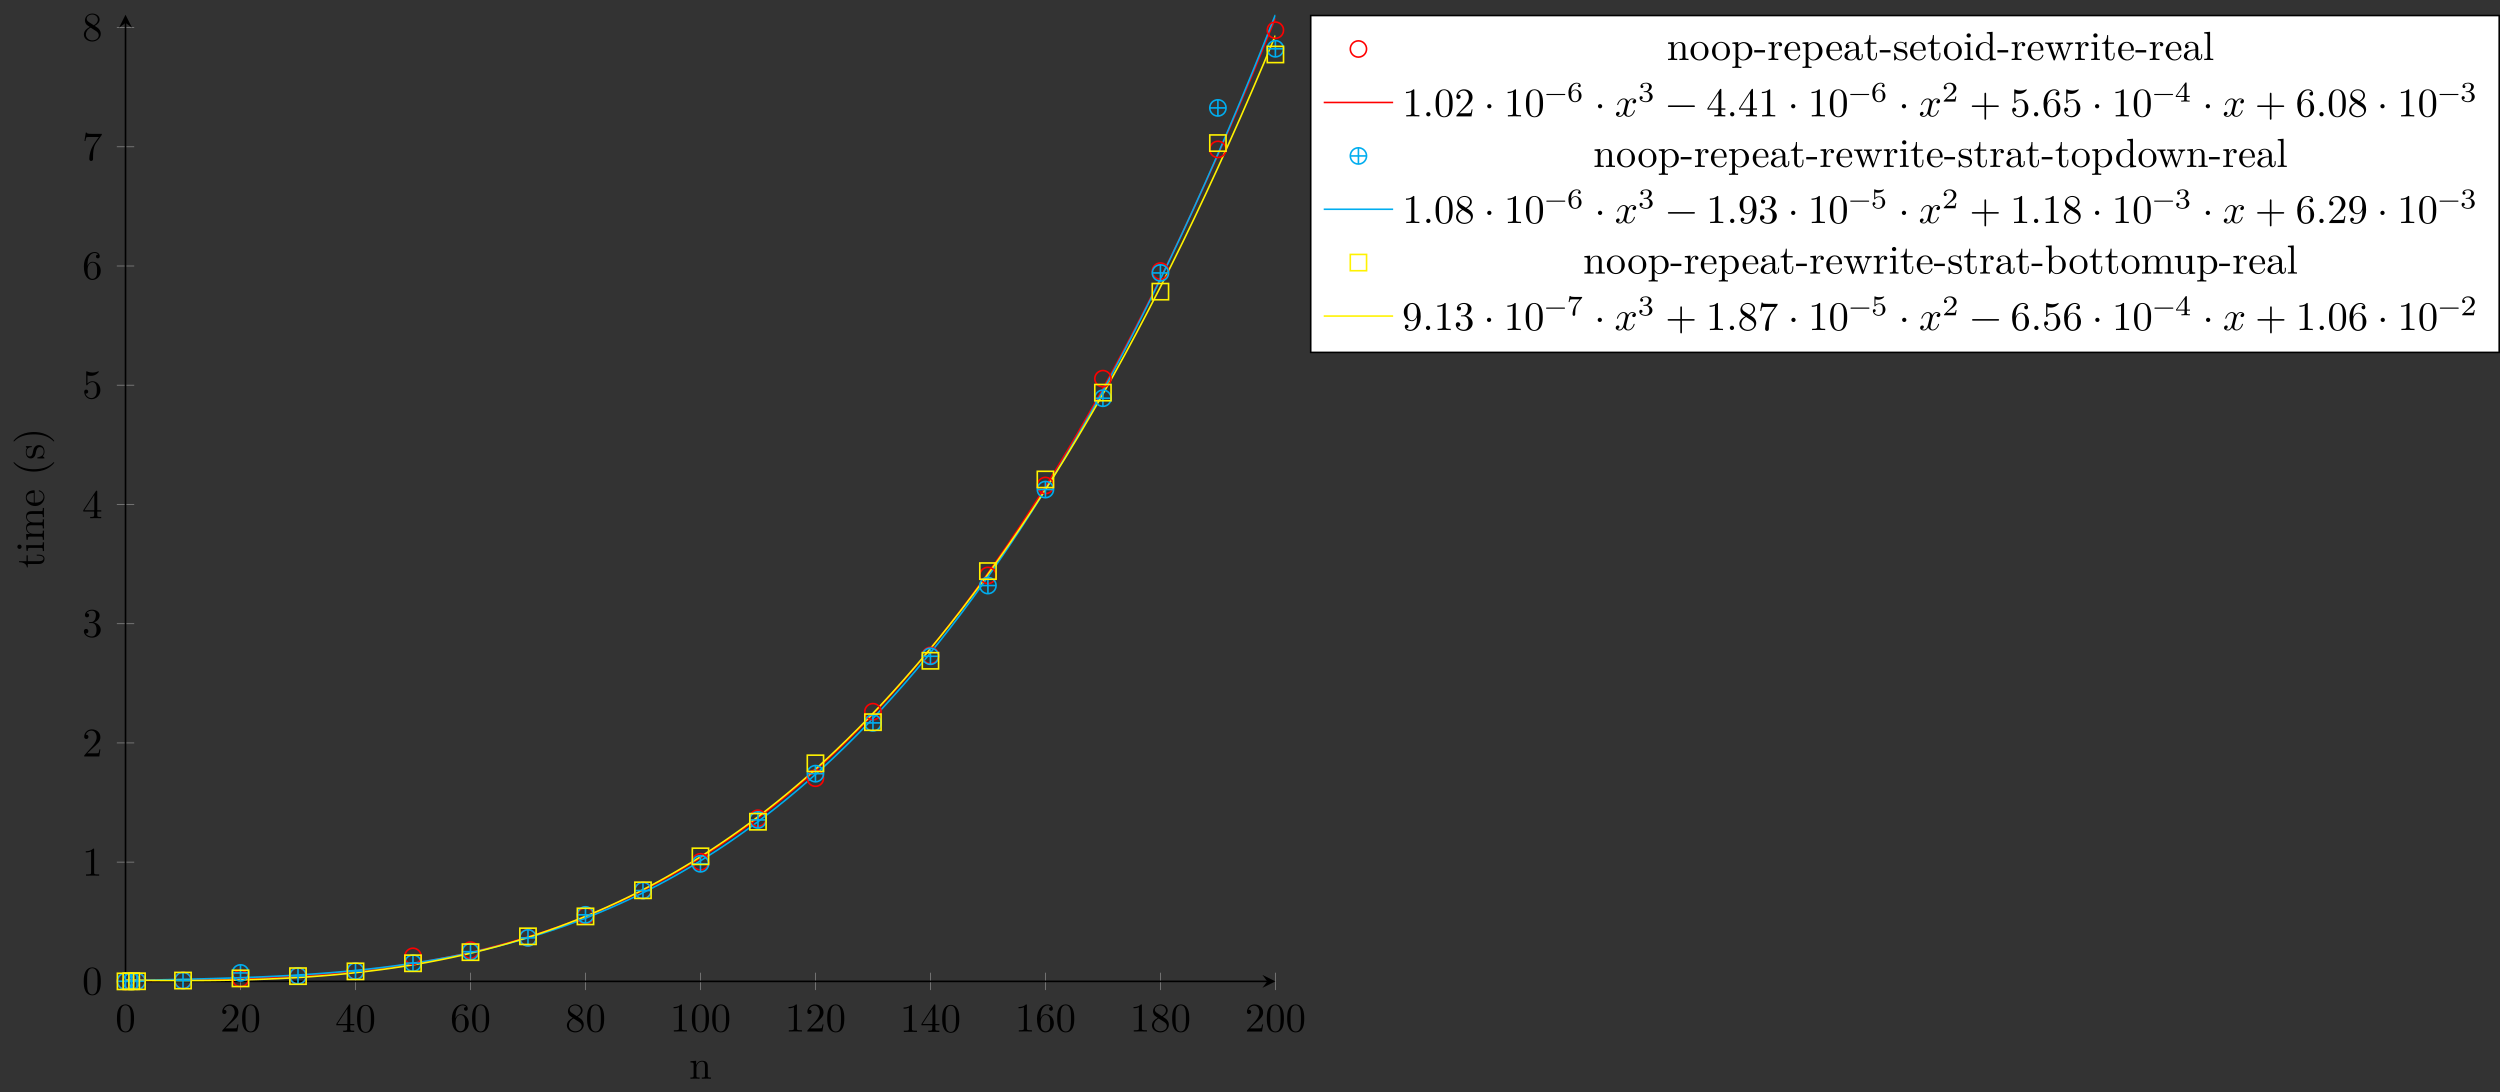 <?xml version="1.0" encoding="UTF-8"?>
<svg xmlns="http://www.w3.org/2000/svg" xmlns:xlink="http://www.w3.org/1999/xlink" width="612.447pt" height="267.591pt" viewBox="0 0 612.447 267.591" version="1.1">
<rect x="0" y="0" width="612.447" height="267.591" fill="#333333" stroke="none"/>
<defs>
<g>
<symbol overflow="visible" id="glyph0-0">
<path style="stroke:none;" d=""/>
</symbol>
<symbol overflow="visible" id="glyph0-1">
<path style="stroke:none;" d="M 4.578 -3.188 C 4.578 -3.984 4.531 -4.781 4.188 -5.516 C 3.734 -6.484 2.906 -6.641 2.5 -6.641 C 1.891 -6.641 1.172 -6.375 0.75 -5.453 C 0.438 -4.766 0.391 -3.984 0.391 -3.188 C 0.391 -2.438 0.422 -1.547 0.844 -0.781 C 1.266 0.016 2 0.219 2.484 0.219 C 3.016 0.219 3.781 0.016 4.219 -0.938 C 4.531 -1.625 4.578 -2.406 4.578 -3.188 Z M 3.766 -3.312 C 3.766 -2.562 3.766 -1.891 3.656 -1.25 C 3.5 -0.297 2.938 0 2.484 0 C 2.094 0 1.5 -0.25 1.328 -1.203 C 1.219 -1.797 1.219 -2.719 1.219 -3.312 C 1.219 -3.953 1.219 -4.609 1.297 -5.141 C 1.484 -6.328 2.234 -6.422 2.484 -6.422 C 2.812 -6.422 3.469 -6.234 3.656 -5.25 C 3.766 -4.688 3.766 -3.938 3.766 -3.312 Z M 3.766 -3.312 "/>
</symbol>
<symbol overflow="visible" id="glyph0-2">
<path style="stroke:none;" d="M 4.469 -1.734 L 4.234 -1.734 C 4.172 -1.438 4.109 -1 4 -0.844 C 3.938 -0.766 3.281 -0.766 3.062 -0.766 L 1.266 -0.766 L 2.328 -1.797 C 3.875 -3.172 4.469 -3.703 4.469 -4.703 C 4.469 -5.844 3.578 -6.641 2.359 -6.641 C 1.234 -6.641 0.5 -5.719 0.5 -4.828 C 0.5 -4.281 1 -4.281 1.031 -4.281 C 1.203 -4.281 1.547 -4.391 1.547 -4.812 C 1.547 -5.062 1.359 -5.328 1.016 -5.328 C 0.938 -5.328 0.922 -5.328 0.891 -5.312 C 1.109 -5.969 1.656 -6.328 2.234 -6.328 C 3.141 -6.328 3.562 -5.516 3.562 -4.703 C 3.562 -3.906 3.078 -3.125 2.516 -2.5 L 0.609 -0.375 C 0.5 -0.266 0.5 -0.234 0.5 0 L 4.203 0 Z M 4.469 -1.734 "/>
</symbol>
<symbol overflow="visible" id="glyph0-3">
<path style="stroke:none;" d="M 4.688 -1.641 L 4.688 -1.953 L 3.703 -1.953 L 3.703 -6.484 C 3.703 -6.688 3.703 -6.75 3.531 -6.75 C 3.453 -6.75 3.422 -6.75 3.344 -6.625 L 0.281 -1.953 L 0.281 -1.641 L 2.938 -1.641 L 2.938 -0.781 C 2.938 -0.422 2.906 -0.312 2.172 -0.312 L 1.969 -0.312 L 1.969 0 C 2.375 -0.031 2.891 -0.031 3.312 -0.031 C 3.734 -0.031 4.25 -0.031 4.672 0 L 4.672 -0.312 L 4.453 -0.312 C 3.719 -0.312 3.703 -0.422 3.703 -0.781 L 3.703 -1.641 Z M 2.984 -1.953 L 0.562 -1.953 L 2.984 -5.672 Z M 2.984 -1.953 "/>
</symbol>
<symbol overflow="visible" id="glyph0-4">
<path style="stroke:none;" d="M 4.562 -2.031 C 4.562 -3.297 3.672 -4.25 2.562 -4.25 C 1.891 -4.25 1.516 -3.75 1.312 -3.266 L 1.312 -3.516 C 1.312 -6.031 2.547 -6.391 3.062 -6.391 C 3.297 -6.391 3.719 -6.328 3.938 -5.984 C 3.781 -5.984 3.391 -5.984 3.391 -5.547 C 3.391 -5.234 3.625 -5.078 3.844 -5.078 C 4 -5.078 4.312 -5.172 4.312 -5.562 C 4.312 -6.156 3.875 -6.641 3.047 -6.641 C 1.766 -6.641 0.422 -5.359 0.422 -3.156 C 0.422 -0.484 1.578 0.219 2.5 0.219 C 3.609 0.219 4.562 -0.719 4.562 -2.031 Z M 3.656 -2.047 C 3.656 -1.562 3.656 -1.062 3.484 -0.703 C 3.188 -0.109 2.734 -0.062 2.5 -0.062 C 1.875 -0.062 1.578 -0.656 1.516 -0.812 C 1.328 -1.281 1.328 -2.078 1.328 -2.25 C 1.328 -3.031 1.656 -4.031 2.547 -4.031 C 2.719 -4.031 3.172 -4.031 3.484 -3.406 C 3.656 -3.047 3.656 -2.531 3.656 -2.047 Z M 3.656 -2.047 "/>
</symbol>
<symbol overflow="visible" id="glyph0-5">
<path style="stroke:none;" d="M 4.562 -1.672 C 4.562 -2.031 4.453 -2.484 4.062 -2.906 C 3.875 -3.109 3.719 -3.203 3.078 -3.609 C 3.797 -3.984 4.281 -4.5 4.281 -5.156 C 4.281 -6.078 3.406 -6.641 2.5 -6.641 C 1.5 -6.641 0.688 -5.906 0.688 -4.969 C 0.688 -4.797 0.703 -4.344 1.125 -3.875 C 1.234 -3.766 1.609 -3.516 1.859 -3.344 C 1.281 -3.047 0.422 -2.5 0.422 -1.5 C 0.422 -0.453 1.438 0.219 2.484 0.219 C 3.609 0.219 4.562 -0.609 4.562 -1.672 Z M 3.844 -5.156 C 3.844 -4.578 3.453 -4.109 2.859 -3.766 L 1.625 -4.562 C 1.172 -4.859 1.125 -5.188 1.125 -5.359 C 1.125 -5.969 1.781 -6.391 2.484 -6.391 C 3.203 -6.391 3.844 -5.875 3.844 -5.156 Z M 4.062 -1.312 C 4.062 -0.578 3.312 -0.062 2.5 -0.062 C 1.641 -0.062 0.922 -0.672 0.922 -1.5 C 0.922 -2.078 1.234 -2.719 2.078 -3.188 L 3.312 -2.406 C 3.594 -2.219 4.062 -1.922 4.062 -1.312 Z M 4.062 -1.312 "/>
</symbol>
<symbol overflow="visible" id="glyph0-6">
<path style="stroke:none;" d="M 4.172 0 L 4.172 -0.312 L 3.859 -0.312 C 2.953 -0.312 2.938 -0.422 2.938 -0.781 L 2.938 -6.375 C 2.938 -6.625 2.938 -6.641 2.703 -6.641 C 2.078 -6 1.203 -6 0.891 -6 L 0.891 -5.688 C 1.094 -5.688 1.672 -5.688 2.188 -5.953 L 2.188 -0.781 C 2.188 -0.422 2.156 -0.312 1.266 -0.312 L 0.953 -0.312 L 0.953 0 C 1.297 -0.031 2.156 -0.031 2.562 -0.031 C 2.953 -0.031 3.828 -0.031 4.172 0 Z M 4.172 0 "/>
</symbol>
<symbol overflow="visible" id="glyph0-7">
<path style="stroke:none;" d="M 4.562 -1.703 C 4.562 -2.516 3.922 -3.297 2.891 -3.516 C 3.703 -3.781 4.281 -4.469 4.281 -5.266 C 4.281 -6.078 3.406 -6.641 2.453 -6.641 C 1.453 -6.641 0.688 -6.047 0.688 -5.281 C 0.688 -4.953 0.906 -4.766 1.203 -4.766 C 1.5 -4.766 1.703 -4.984 1.703 -5.281 C 1.703 -5.766 1.234 -5.766 1.094 -5.766 C 1.391 -6.266 2.047 -6.391 2.406 -6.391 C 2.828 -6.391 3.375 -6.172 3.375 -5.281 C 3.375 -5.156 3.344 -4.578 3.094 -4.141 C 2.797 -3.656 2.453 -3.625 2.203 -3.625 C 2.125 -3.609 1.891 -3.594 1.812 -3.594 C 1.734 -3.578 1.672 -3.562 1.672 -3.469 C 1.672 -3.359 1.734 -3.359 1.906 -3.359 L 2.344 -3.359 C 3.156 -3.359 3.531 -2.688 3.531 -1.703 C 3.531 -0.344 2.844 -0.062 2.406 -0.062 C 1.969 -0.062 1.219 -0.234 0.875 -0.812 C 1.219 -0.766 1.531 -0.984 1.531 -1.359 C 1.531 -1.719 1.266 -1.922 0.984 -1.922 C 0.734 -1.922 0.422 -1.781 0.422 -1.344 C 0.422 -0.438 1.344 0.219 2.438 0.219 C 3.656 0.219 4.562 -0.688 4.562 -1.703 Z M 4.562 -1.703 "/>
</symbol>
<symbol overflow="visible" id="glyph0-8">
<path style="stroke:none;" d="M 4.469 -2 C 4.469 -3.188 3.656 -4.188 2.578 -4.188 C 2.109 -4.188 1.672 -4.031 1.312 -3.672 L 1.312 -5.625 C 1.516 -5.562 1.844 -5.5 2.156 -5.5 C 3.391 -5.5 4.094 -6.406 4.094 -6.531 C 4.094 -6.594 4.062 -6.641 3.984 -6.641 C 3.984 -6.641 3.953 -6.641 3.906 -6.609 C 3.703 -6.516 3.219 -6.312 2.547 -6.312 C 2.156 -6.312 1.688 -6.391 1.219 -6.594 C 1.141 -6.625 1.109 -6.625 1.109 -6.625 C 1 -6.625 1 -6.547 1 -6.391 L 1 -3.438 C 1 -3.266 1 -3.188 1.141 -3.188 C 1.219 -3.188 1.234 -3.203 1.281 -3.266 C 1.391 -3.422 1.75 -3.969 2.562 -3.969 C 3.078 -3.969 3.328 -3.516 3.406 -3.328 C 3.562 -2.953 3.594 -2.578 3.594 -2.078 C 3.594 -1.719 3.594 -1.125 3.344 -0.703 C 3.109 -0.312 2.734 -0.062 2.281 -0.062 C 1.562 -0.062 0.984 -0.594 0.812 -1.172 C 0.844 -1.172 0.875 -1.156 0.984 -1.156 C 1.312 -1.156 1.484 -1.406 1.484 -1.641 C 1.484 -1.891 1.312 -2.141 0.984 -2.141 C 0.844 -2.141 0.5 -2.062 0.5 -1.609 C 0.5 -0.75 1.188 0.219 2.297 0.219 C 3.453 0.219 4.469 -0.734 4.469 -2 Z M 4.469 -2 "/>
</symbol>
<symbol overflow="visible" id="glyph0-9">
<path style="stroke:none;" d="M 4.828 -6.422 L 2.406 -6.422 C 1.203 -6.422 1.172 -6.547 1.141 -6.734 L 0.891 -6.734 L 0.562 -4.688 L 0.812 -4.688 C 0.844 -4.844 0.922 -5.469 1.062 -5.594 C 1.125 -5.656 1.906 -5.656 2.031 -5.656 L 4.094 -5.656 L 2.984 -4.078 C 2.078 -2.734 1.75 -1.344 1.75 -0.328 C 1.75 -0.234 1.75 0.219 2.219 0.219 C 2.672 0.219 2.672 -0.234 2.672 -0.328 L 2.672 -0.844 C 2.672 -1.391 2.703 -1.938 2.781 -2.469 C 2.828 -2.703 2.953 -3.562 3.406 -4.172 L 4.75 -6.078 C 4.828 -6.188 4.828 -6.203 4.828 -6.422 Z M 4.828 -6.422 "/>
</symbol>
<symbol overflow="visible" id="glyph0-10">
<path style="stroke:none;" d="M 1.906 -0.531 C 1.906 -0.812 1.672 -1.062 1.391 -1.062 C 1.094 -1.062 0.859 -0.812 0.859 -0.531 C 0.859 -0.234 1.094 0 1.391 0 C 1.672 0 1.906 -0.234 1.906 -0.531 Z M 1.906 -0.531 "/>
</symbol>
<symbol overflow="visible" id="glyph0-11">
<path style="stroke:none;" d="M 1.906 -2.5 C 1.906 -2.781 1.672 -3.016 1.391 -3.016 C 1.094 -3.016 0.859 -2.781 0.859 -2.5 C 0.859 -2.203 1.094 -1.969 1.391 -1.969 C 1.672 -1.969 1.906 -2.203 1.906 -2.5 Z M 1.906 -2.5 "/>
</symbol>
<symbol overflow="visible" id="glyph0-12">
<path style="stroke:none;" d="M 5.25 -3.75 C 5.25 -4.266 4.672 -4.406 4.328 -4.406 C 3.75 -4.406 3.406 -3.875 3.281 -3.656 C 3.031 -4.312 2.5 -4.406 2.203 -4.406 C 1.172 -4.406 0.594 -3.125 0.594 -2.875 C 0.594 -2.766 0.719 -2.766 0.719 -2.766 C 0.797 -2.766 0.828 -2.797 0.844 -2.875 C 1.188 -3.938 1.844 -4.188 2.188 -4.188 C 2.375 -4.188 2.719 -4.094 2.719 -3.516 C 2.719 -3.203 2.547 -2.547 2.188 -1.141 C 2.031 -0.531 1.672 -0.109 1.234 -0.109 C 1.172 -0.109 0.953 -0.109 0.734 -0.234 C 0.984 -0.297 1.203 -0.5 1.203 -0.781 C 1.203 -1.047 0.984 -1.125 0.844 -1.125 C 0.531 -1.125 0.297 -0.875 0.297 -0.547 C 0.297 -0.094 0.781 0.109 1.219 0.109 C 1.891 0.109 2.25 -0.594 2.266 -0.641 C 2.391 -0.281 2.75 0.109 3.344 0.109 C 4.375 0.109 4.938 -1.172 4.938 -1.422 C 4.938 -1.531 4.859 -1.531 4.828 -1.531 C 4.734 -1.531 4.719 -1.484 4.688 -1.422 C 4.359 -0.344 3.688 -0.109 3.375 -0.109 C 2.984 -0.109 2.828 -0.422 2.828 -0.766 C 2.828 -0.984 2.875 -1.203 2.984 -1.641 L 3.328 -3.016 C 3.391 -3.266 3.625 -4.188 4.312 -4.188 C 4.359 -4.188 4.609 -4.188 4.812 -4.062 C 4.531 -4 4.344 -3.766 4.344 -3.516 C 4.344 -3.359 4.453 -3.172 4.719 -3.172 C 4.938 -3.172 5.25 -3.344 5.25 -3.75 Z M 5.25 -3.75 "/>
</symbol>
<symbol overflow="visible" id="glyph0-13">
<path style="stroke:none;" d="M 7.203 -2.5 C 7.203 -2.609 7.109 -2.688 7 -2.688 L 0.75 -2.688 C 0.641 -2.688 0.562 -2.609 0.562 -2.5 C 0.562 -2.375 0.641 -2.297 0.75 -2.297 L 7 -2.297 C 7.109 -2.297 7.203 -2.375 7.203 -2.5 Z M 7.203 -2.5 "/>
</symbol>
<symbol overflow="visible" id="glyph0-14">
<path style="stroke:none;" d="M 7.203 -2.5 C 7.203 -2.609 7.109 -2.688 7 -2.688 L 4.078 -2.688 L 4.078 -5.609 C 4.078 -5.719 3.984 -5.812 3.875 -5.812 C 3.766 -5.812 3.672 -5.719 3.672 -5.609 L 3.672 -2.688 L 0.75 -2.688 C 0.641 -2.688 0.562 -2.609 0.562 -2.5 C 0.562 -2.375 0.641 -2.297 0.75 -2.297 L 3.672 -2.297 L 3.672 0.625 C 3.672 0.734 3.766 0.828 3.875 0.828 C 3.984 0.828 4.078 0.734 4.078 0.625 L 4.078 -2.297 L 7 -2.297 C 7.109 -2.297 7.203 -2.375 7.203 -2.5 Z M 7.203 -2.5 "/>
</symbol>
<symbol overflow="visible" id="glyph0-15">
<path style="stroke:none;" d="M 4.562 -3.281 C 4.562 -5.969 3.406 -6.641 2.516 -6.641 C 1.969 -6.641 1.484 -6.453 1.062 -6.016 C 0.641 -5.562 0.422 -5.141 0.422 -4.391 C 0.422 -3.156 1.297 -2.172 2.406 -2.172 C 3.016 -2.172 3.422 -2.594 3.656 -3.172 L 3.656 -2.844 C 3.656 -0.516 2.625 -0.062 2.047 -0.062 C 1.875 -0.062 1.328 -0.078 1.062 -0.422 C 1.5 -0.422 1.578 -0.703 1.578 -0.875 C 1.578 -1.188 1.344 -1.328 1.125 -1.328 C 0.969 -1.328 0.672 -1.25 0.672 -0.859 C 0.672 -0.188 1.203 0.219 2.047 0.219 C 3.344 0.219 4.562 -1.141 4.562 -3.281 Z M 3.641 -4.203 C 3.641 -3.375 3.297 -2.406 2.422 -2.406 C 2.266 -2.406 1.797 -2.406 1.5 -3.031 C 1.312 -3.406 1.312 -3.891 1.312 -4.391 C 1.312 -4.922 1.312 -5.391 1.531 -5.766 C 1.797 -6.266 2.172 -6.391 2.516 -6.391 C 2.984 -6.391 3.312 -6.047 3.484 -5.609 C 3.594 -5.281 3.641 -4.656 3.641 -4.203 Z M 3.641 -4.203 "/>
</symbol>
<symbol overflow="visible" id="glyph1-0">
<path style="stroke:none;" d=""/>
</symbol>
<symbol overflow="visible" id="glyph1-1">
<path style="stroke:none;" d="M 5.328 0 L 5.328 -0.312 C 4.812 -0.312 4.562 -0.312 4.562 -0.609 L 4.562 -2.516 C 4.562 -3.375 4.562 -3.672 4.25 -4.031 C 4.109 -4.203 3.781 -4.406 3.203 -4.406 C 2.469 -4.406 2 -3.984 1.719 -3.359 L 1.719 -4.406 L 0.312 -4.297 L 0.312 -3.984 C 1.016 -3.984 1.094 -3.922 1.094 -3.422 L 1.094 -0.75 C 1.094 -0.312 0.984 -0.312 0.312 -0.312 L 0.312 0 L 1.453 -0.031 L 2.562 0 L 2.562 -0.312 C 1.891 -0.312 1.781 -0.312 1.781 -0.75 L 1.781 -2.594 C 1.781 -3.625 2.5 -4.188 3.125 -4.188 C 3.766 -4.188 3.875 -3.656 3.875 -3.078 L 3.875 -0.75 C 3.875 -0.312 3.766 -0.312 3.094 -0.312 L 3.094 0 L 4.219 -0.031 Z M 5.328 0 "/>
</symbol>
<symbol overflow="visible" id="glyph1-2">
<path style="stroke:none;" d="M 4.688 -2.141 C 4.688 -3.406 3.703 -4.469 2.5 -4.469 C 1.25 -4.469 0.281 -3.375 0.281 -2.141 C 0.281 -0.844 1.312 0.109 2.484 0.109 C 3.688 0.109 4.688 -0.875 4.688 -2.141 Z M 3.875 -2.219 C 3.875 -1.859 3.875 -1.312 3.656 -0.875 C 3.422 -0.422 2.984 -0.141 2.5 -0.141 C 2.062 -0.141 1.625 -0.344 1.359 -0.812 C 1.109 -1.25 1.109 -1.859 1.109 -2.219 C 1.109 -2.609 1.109 -3.141 1.344 -3.578 C 1.609 -4.031 2.078 -4.25 2.484 -4.25 C 2.922 -4.25 3.344 -4.031 3.609 -3.594 C 3.875 -3.172 3.875 -2.594 3.875 -2.219 Z M 3.875 -2.219 "/>
</symbol>
<symbol overflow="visible" id="glyph1-3">
<path style="stroke:none;" d="M 5.188 -2.156 C 5.188 -3.422 4.234 -4.406 3.109 -4.406 C 2.328 -4.406 1.906 -3.969 1.719 -3.75 L 1.719 -4.406 L 0.281 -4.297 L 0.281 -3.984 C 0.984 -3.984 1.062 -3.922 1.062 -3.484 L 1.062 1.172 C 1.062 1.625 0.953 1.625 0.281 1.625 L 0.281 1.938 L 1.391 1.906 L 2.516 1.938 L 2.516 1.625 C 1.859 1.625 1.75 1.625 1.75 1.172 L 1.75 -0.594 C 1.797 -0.422 2.219 0.109 2.969 0.109 C 4.156 0.109 5.188 -0.875 5.188 -2.156 Z M 4.359 -2.156 C 4.359 -0.953 3.672 -0.109 2.938 -0.109 C 2.531 -0.109 2.156 -0.312 1.891 -0.719 C 1.75 -0.922 1.75 -0.938 1.75 -1.141 L 1.75 -3.359 C 2.031 -3.875 2.516 -4.156 3.031 -4.156 C 3.766 -4.156 4.359 -3.281 4.359 -2.156 Z M 4.359 -2.156 "/>
</symbol>
<symbol overflow="visible" id="glyph1-4">
<path style="stroke:none;" d="M 2.75 -1.859 L 2.75 -2.438 L 0.109 -2.438 L 0.109 -1.859 Z M 2.75 -1.859 "/>
</symbol>
<symbol overflow="visible" id="glyph1-5">
<path style="stroke:none;" d="M 3.625 -3.797 C 3.625 -4.109 3.312 -4.406 2.891 -4.406 C 2.156 -4.406 1.797 -3.734 1.672 -3.312 L 1.672 -4.406 L 0.281 -4.297 L 0.281 -3.984 C 0.984 -3.984 1.062 -3.922 1.062 -3.422 L 1.062 -0.75 C 1.062 -0.312 0.953 -0.312 0.281 -0.312 L 0.281 0 L 1.422 -0.031 C 1.812 -0.031 2.281 -0.031 2.688 0 L 2.688 -0.312 L 2.469 -0.312 C 1.734 -0.312 1.719 -0.422 1.719 -0.781 L 1.719 -2.312 C 1.719 -3.297 2.141 -4.188 2.891 -4.188 C 2.953 -4.188 2.984 -4.188 3 -4.172 C 2.969 -4.172 2.766 -4.047 2.766 -3.781 C 2.766 -3.516 2.984 -3.359 3.203 -3.359 C 3.375 -3.359 3.625 -3.484 3.625 -3.797 Z M 3.625 -3.797 "/>
</symbol>
<symbol overflow="visible" id="glyph1-6">
<path style="stroke:none;" d="M 4.141 -1.188 C 4.141 -1.281 4.062 -1.312 4 -1.312 C 3.922 -1.312 3.891 -1.25 3.875 -1.172 C 3.531 -0.141 2.625 -0.141 2.531 -0.141 C 2.031 -0.141 1.641 -0.438 1.406 -0.812 C 1.109 -1.281 1.109 -1.938 1.109 -2.297 L 3.891 -2.297 C 4.109 -2.297 4.141 -2.297 4.141 -2.516 C 4.141 -3.5 3.594 -4.469 2.359 -4.469 C 1.203 -4.469 0.281 -3.438 0.281 -2.188 C 0.281 -0.859 1.328 0.109 2.469 0.109 C 3.688 0.109 4.141 -1 4.141 -1.188 Z M 3.484 -2.516 L 1.109 -2.516 C 1.172 -4 2.016 -4.25 2.359 -4.25 C 3.375 -4.25 3.484 -2.906 3.484 -2.516 Z M 3.484 -2.516 "/>
</symbol>
<symbol overflow="visible" id="glyph1-7">
<path style="stroke:none;" d="M 4.812 -0.891 L 4.812 -1.453 L 4.562 -1.453 L 4.562 -0.891 C 4.562 -0.312 4.312 -0.25 4.203 -0.25 C 3.875 -0.25 3.844 -0.703 3.844 -0.75 L 3.844 -2.734 C 3.844 -3.156 3.844 -3.547 3.484 -3.922 C 3.094 -4.312 2.594 -4.469 2.109 -4.469 C 1.297 -4.469 0.609 -4 0.609 -3.344 C 0.609 -3.047 0.812 -2.875 1.062 -2.875 C 1.344 -2.875 1.531 -3.078 1.531 -3.328 C 1.531 -3.453 1.469 -3.781 1.016 -3.781 C 1.281 -4.141 1.781 -4.25 2.094 -4.25 C 2.578 -4.25 3.156 -3.859 3.156 -2.969 L 3.156 -2.609 C 2.641 -2.578 1.938 -2.547 1.312 -2.25 C 0.562 -1.906 0.312 -1.391 0.312 -0.953 C 0.312 -0.141 1.281 0.109 1.906 0.109 C 2.578 0.109 3.031 -0.297 3.219 -0.75 C 3.266 -0.359 3.531 0.062 4 0.062 C 4.203 0.062 4.812 -0.078 4.812 -0.891 Z M 3.156 -1.391 C 3.156 -0.453 2.438 -0.109 1.984 -0.109 C 1.5 -0.109 1.094 -0.453 1.094 -0.953 C 1.094 -1.5 1.5 -2.328 3.156 -2.391 Z M 3.156 -1.391 "/>
</symbol>
<symbol overflow="visible" id="glyph1-8">
<path style="stroke:none;" d="M 3.312 -1.234 L 3.312 -1.797 L 3.062 -1.797 L 3.062 -1.25 C 3.062 -0.516 2.766 -0.141 2.391 -0.141 C 1.719 -0.141 1.719 -1.047 1.719 -1.219 L 1.719 -3.984 L 3.156 -3.984 L 3.156 -4.297 L 1.719 -4.297 L 1.719 -6.125 L 1.469 -6.125 C 1.469 -5.312 1.172 -4.25 0.188 -4.203 L 0.188 -3.984 L 1.031 -3.984 L 1.031 -1.234 C 1.031 -0.016 1.969 0.109 2.328 0.109 C 3.031 0.109 3.312 -0.594 3.312 -1.234 Z M 3.312 -1.234 "/>
</symbol>
<symbol overflow="visible" id="glyph1-9">
<path style="stroke:none;" d="M 3.594 -1.281 C 3.594 -1.797 3.297 -2.109 3.172 -2.219 C 2.844 -2.547 2.453 -2.625 2.031 -2.703 C 1.469 -2.812 0.812 -2.938 0.812 -3.516 C 0.812 -3.875 1.062 -4.281 1.922 -4.281 C 3.016 -4.281 3.078 -3.375 3.094 -3.078 C 3.094 -2.984 3.203 -2.984 3.203 -2.984 C 3.344 -2.984 3.344 -3.031 3.344 -3.219 L 3.344 -4.234 C 3.344 -4.391 3.344 -4.469 3.234 -4.469 C 3.188 -4.469 3.156 -4.469 3.031 -4.344 C 3 -4.312 2.906 -4.219 2.859 -4.188 C 2.484 -4.469 2.078 -4.469 1.922 -4.469 C 0.703 -4.469 0.328 -3.797 0.328 -3.234 C 0.328 -2.891 0.484 -2.609 0.75 -2.391 C 1.078 -2.141 1.359 -2.078 2.078 -1.938 C 2.297 -1.891 3.109 -1.734 3.109 -1.016 C 3.109 -0.516 2.766 -0.109 1.984 -0.109 C 1.141 -0.109 0.781 -0.672 0.594 -1.531 C 0.562 -1.656 0.562 -1.688 0.453 -1.688 C 0.328 -1.688 0.328 -1.625 0.328 -1.453 L 0.328 -0.125 C 0.328 0.047 0.328 0.109 0.438 0.109 C 0.484 0.109 0.5 0.094 0.688 -0.094 C 0.703 -0.109 0.703 -0.125 0.891 -0.312 C 1.328 0.094 1.781 0.109 1.984 0.109 C 3.125 0.109 3.594 -0.562 3.594 -1.281 Z M 3.594 -1.281 "/>
</symbol>
<symbol overflow="visible" id="glyph1-10">
<path style="stroke:none;" d="M 2.469 0 L 2.469 -0.312 C 1.797 -0.312 1.766 -0.359 1.766 -0.75 L 1.766 -4.406 L 0.375 -4.297 L 0.375 -3.984 C 1.016 -3.984 1.109 -3.922 1.109 -3.438 L 1.109 -0.75 C 1.109 -0.312 1 -0.312 0.328 -0.312 L 0.328 0 L 1.422 -0.031 C 1.781 -0.031 2.125 -0.016 2.469 0 Z M 1.906 -6.016 C 1.906 -6.297 1.688 -6.547 1.391 -6.547 C 1.047 -6.547 0.844 -6.266 0.844 -6.016 C 0.844 -5.75 1.078 -5.5 1.375 -5.5 C 1.719 -5.5 1.906 -5.766 1.906 -6.016 Z M 1.906 -6.016 "/>
</symbol>
<symbol overflow="visible" id="glyph1-11">
<path style="stroke:none;" d="M 5.25 0 L 5.25 -0.312 C 4.562 -0.312 4.469 -0.375 4.469 -0.875 L 4.469 -6.922 L 3.047 -6.812 L 3.047 -6.5 C 3.734 -6.5 3.812 -6.438 3.812 -5.938 L 3.812 -3.781 C 3.531 -4.141 3.094 -4.406 2.562 -4.406 C 1.391 -4.406 0.344 -3.422 0.344 -2.141 C 0.344 -0.875 1.312 0.109 2.453 0.109 C 3.094 0.109 3.531 -0.234 3.781 -0.547 L 3.781 0.109 Z M 3.781 -1.172 C 3.781 -1 3.781 -0.984 3.672 -0.812 C 3.375 -0.328 2.938 -0.109 2.5 -0.109 C 2.047 -0.109 1.688 -0.375 1.453 -0.75 C 1.203 -1.156 1.172 -1.719 1.172 -2.141 C 1.172 -2.5 1.188 -3.094 1.469 -3.547 C 1.688 -3.859 2.062 -4.188 2.609 -4.188 C 2.953 -4.188 3.375 -4.031 3.672 -3.594 C 3.781 -3.422 3.781 -3.406 3.781 -3.219 Z M 3.781 -1.172 "/>
</symbol>
<symbol overflow="visible" id="glyph1-12">
<path style="stroke:none;" d="M 7.016 -3.984 L 7.016 -4.297 C 6.781 -4.281 6.5 -4.266 6.281 -4.266 L 5.359 -4.297 L 5.359 -3.984 C 5.719 -3.984 5.938 -3.797 5.938 -3.516 C 5.938 -3.453 5.938 -3.422 5.875 -3.297 L 4.969 -0.75 L 3.984 -3.531 C 3.953 -3.656 3.938 -3.672 3.938 -3.719 C 3.938 -3.984 4.328 -3.984 4.531 -3.984 L 4.531 -4.297 L 3.484 -4.266 C 3.188 -4.266 2.906 -4.281 2.609 -4.297 L 2.609 -3.984 C 2.969 -3.984 3.125 -3.969 3.234 -3.844 C 3.281 -3.781 3.391 -3.484 3.453 -3.297 L 2.609 -0.875 L 1.656 -3.531 C 1.609 -3.656 1.609 -3.672 1.609 -3.719 C 1.609 -3.984 2 -3.984 2.188 -3.984 L 2.188 -4.297 L 1.109 -4.266 L 0.172 -4.297 L 0.172 -3.984 C 0.672 -3.984 0.797 -3.953 0.922 -3.641 L 2.172 -0.109 C 2.219 0.031 2.25 0.109 2.375 0.109 C 2.516 0.109 2.531 0.047 2.578 -0.094 L 3.594 -2.906 L 4.609 -0.078 C 4.641 0.031 4.672 0.109 4.812 0.109 C 4.938 0.109 4.969 0.016 5 -0.078 L 6.172 -3.344 C 6.344 -3.844 6.656 -3.984 7.016 -3.984 Z M 7.016 -3.984 "/>
</symbol>
<symbol overflow="visible" id="glyph1-13">
<path style="stroke:none;" d="M 2.547 0 L 2.547 -0.312 C 1.875 -0.312 1.766 -0.312 1.766 -0.75 L 1.766 -6.922 L 0.328 -6.812 L 0.328 -6.5 C 1.031 -6.5 1.109 -6.438 1.109 -5.938 L 1.109 -0.75 C 1.109 -0.312 1 -0.312 0.328 -0.312 L 0.328 0 L 1.438 -0.031 Z M 2.547 0 "/>
</symbol>
<symbol overflow="visible" id="glyph1-14">
<path style="stroke:none;" d="M 5.188 -2.156 C 5.188 -3.422 4.219 -4.406 3.078 -4.406 C 2.297 -4.406 1.875 -3.938 1.719 -3.766 L 1.719 -6.922 L 0.281 -6.812 L 0.281 -6.5 C 0.984 -6.5 1.062 -6.438 1.062 -5.938 L 1.062 0 L 1.312 0 L 1.672 -0.625 C 1.812 -0.391 2.234 0.109 2.969 0.109 C 4.156 0.109 5.188 -0.875 5.188 -2.156 Z M 4.359 -2.156 C 4.359 -1.797 4.344 -1.203 4.062 -0.75 C 3.844 -0.438 3.469 -0.109 2.938 -0.109 C 2.484 -0.109 2.125 -0.344 1.891 -0.719 C 1.75 -0.922 1.75 -0.953 1.75 -1.141 L 1.75 -3.188 C 1.75 -3.375 1.75 -3.391 1.859 -3.547 C 2.25 -4.109 2.797 -4.188 3.031 -4.188 C 3.484 -4.188 3.844 -3.922 4.078 -3.547 C 4.344 -3.141 4.359 -2.578 4.359 -2.156 Z M 4.359 -2.156 "/>
</symbol>
<symbol overflow="visible" id="glyph1-15">
<path style="stroke:none;" d="M 8.109 0 L 8.109 -0.312 C 7.594 -0.312 7.344 -0.312 7.328 -0.609 L 7.328 -2.516 C 7.328 -3.375 7.328 -3.672 7.016 -4.031 C 6.875 -4.203 6.547 -4.406 5.969 -4.406 C 5.141 -4.406 4.688 -3.812 4.531 -3.422 C 4.391 -4.297 3.656 -4.406 3.203 -4.406 C 2.469 -4.406 2 -3.984 1.719 -3.359 L 1.719 -4.406 L 0.312 -4.297 L 0.312 -3.984 C 1.016 -3.984 1.094 -3.922 1.094 -3.422 L 1.094 -0.75 C 1.094 -0.312 0.984 -0.312 0.312 -0.312 L 0.312 0 L 1.453 -0.031 L 2.562 0 L 2.562 -0.312 C 1.891 -0.312 1.781 -0.312 1.781 -0.75 L 1.781 -2.594 C 1.781 -3.625 2.5 -4.188 3.125 -4.188 C 3.766 -4.188 3.875 -3.656 3.875 -3.078 L 3.875 -0.75 C 3.875 -0.312 3.766 -0.312 3.094 -0.312 L 3.094 0 L 4.219 -0.031 L 5.328 0 L 5.328 -0.312 C 4.672 -0.312 4.562 -0.312 4.562 -0.75 L 4.562 -2.594 C 4.562 -3.625 5.266 -4.188 5.906 -4.188 C 6.531 -4.188 6.641 -3.656 6.641 -3.078 L 6.641 -0.75 C 6.641 -0.312 6.531 -0.312 5.859 -0.312 L 5.859 0 L 6.984 -0.031 Z M 8.109 0 "/>
</symbol>
<symbol overflow="visible" id="glyph1-16">
<path style="stroke:none;" d="M 5.328 0 L 5.328 -0.312 C 4.641 -0.312 4.562 -0.375 4.562 -0.875 L 4.562 -4.406 L 3.094 -4.297 L 3.094 -3.984 C 3.781 -3.984 3.875 -3.922 3.875 -3.422 L 3.875 -1.656 C 3.875 -0.781 3.391 -0.109 2.656 -0.109 C 1.828 -0.109 1.781 -0.578 1.781 -1.094 L 1.781 -4.406 L 0.312 -4.297 L 0.312 -3.984 C 1.094 -3.984 1.094 -3.953 1.094 -3.078 L 1.094 -1.578 C 1.094 -0.797 1.094 0.109 2.609 0.109 C 3.172 0.109 3.609 -0.172 3.891 -0.781 L 3.891 0.109 Z M 5.328 0 "/>
</symbol>
<symbol overflow="visible" id="glyph2-0">
<path style="stroke:none;" d=""/>
</symbol>
<symbol overflow="visible" id="glyph2-1">
<path style="stroke:none;" d="M -1.234 -3.312 L -1.797 -3.312 L -1.797 -3.062 L -1.25 -3.062 C -0.516 -3.062 -0.141 -2.766 -0.141 -2.391 C -0.141 -1.719 -1.047 -1.719 -1.219 -1.719 L -3.984 -1.719 L -3.984 -3.156 L -4.297 -3.156 L -4.297 -1.719 L -6.125 -1.719 L -6.125 -1.469 C -5.312 -1.469 -4.25 -1.172 -4.203 -0.188 L -3.984 -0.188 L -3.984 -1.031 L -1.234 -1.031 C -0.016 -1.031 0.109 -1.969 0.109 -2.328 C 0.109 -3.031 -0.594 -3.312 -1.234 -3.312 Z M -1.234 -3.312 "/>
</symbol>
<symbol overflow="visible" id="glyph2-2">
<path style="stroke:none;" d="M 0 -2.469 L -0.312 -2.469 C -0.312 -1.797 -0.359 -1.766 -0.75 -1.766 L -4.406 -1.766 L -4.297 -0.375 L -3.984 -0.375 C -3.984 -1.016 -3.922 -1.109 -3.438 -1.109 L -0.75 -1.109 C -0.312 -1.109 -0.312 -1 -0.312 -0.328 L 0 -0.328 L -0.031 -1.422 C -0.031 -1.781 -0.016 -2.125 0 -2.469 Z M -6.016 -1.906 C -6.297 -1.906 -6.547 -1.688 -6.547 -1.391 C -6.547 -1.047 -6.266 -0.844 -6.016 -0.844 C -5.75 -0.844 -5.5 -1.078 -5.5 -1.375 C -5.5 -1.719 -5.766 -1.906 -6.016 -1.906 Z M -6.016 -1.906 "/>
</symbol>
<symbol overflow="visible" id="glyph2-3">
<path style="stroke:none;" d="M 0 -8.109 L -0.312 -8.109 C -0.312 -7.594 -0.312 -7.344 -0.609 -7.328 L -2.516 -7.328 C -3.375 -7.328 -3.672 -7.328 -4.031 -7.016 C -4.203 -6.875 -4.406 -6.547 -4.406 -5.969 C -4.406 -5.141 -3.812 -4.688 -3.422 -4.531 C -4.297 -4.391 -4.406 -3.656 -4.406 -3.203 C -4.406 -2.469 -3.984 -2 -3.359 -1.719 L -4.406 -1.719 L -4.297 -0.312 L -3.984 -0.312 C -3.984 -1.016 -3.922 -1.094 -3.422 -1.094 L -0.75 -1.094 C -0.312 -1.094 -0.312 -0.984 -0.312 -0.312 L 0 -0.312 L -0.031 -1.453 L 0 -2.562 L -0.312 -2.562 C -0.312 -1.891 -0.312 -1.781 -0.75 -1.781 L -2.594 -1.781 C -3.625 -1.781 -4.188 -2.5 -4.188 -3.125 C -4.188 -3.766 -3.656 -3.875 -3.078 -3.875 L -0.75 -3.875 C -0.312 -3.875 -0.312 -3.766 -0.312 -3.094 L 0 -3.094 L -0.031 -4.219 L 0 -5.328 L -0.312 -5.328 C -0.312 -4.672 -0.312 -4.562 -0.75 -4.562 L -2.594 -4.562 C -3.625 -4.562 -4.188 -5.266 -4.188 -5.906 C -4.188 -6.531 -3.656 -6.641 -3.078 -6.641 L -0.75 -6.641 C -0.312 -6.641 -0.312 -6.531 -0.312 -5.859 L 0 -5.859 L -0.031 -6.984 Z M 0 -8.109 "/>
</symbol>
<symbol overflow="visible" id="glyph2-4">
<path style="stroke:none;" d="M -1.188 -4.141 C -1.281 -4.141 -1.312 -4.062 -1.312 -4 C -1.312 -3.922 -1.25 -3.891 -1.172 -3.875 C -0.141 -3.531 -0.141 -2.625 -0.141 -2.531 C -0.141 -2.031 -0.438 -1.641 -0.812 -1.406 C -1.281 -1.109 -1.938 -1.109 -2.297 -1.109 L -2.297 -3.891 C -2.297 -4.109 -2.297 -4.141 -2.516 -4.141 C -3.5 -4.141 -4.469 -3.594 -4.469 -2.359 C -4.469 -1.203 -3.438 -0.281 -2.188 -0.281 C -0.859 -0.281 0.109 -1.328 0.109 -2.469 C 0.109 -3.688 -1 -4.141 -1.188 -4.141 Z M -2.516 -3.484 L -2.516 -1.109 C -4 -1.172 -4.25 -2.016 -4.25 -2.359 C -4.25 -3.375 -2.906 -3.484 -2.516 -3.484 Z M -2.516 -3.484 "/>
</symbol>
<symbol overflow="visible" id="glyph2-5">
<path style="stroke:none;" d="M 2.391 -3.297 C 2.359 -3.297 2.344 -3.297 2.172 -3.125 C 0.922 -1.891 -0.969 -1.562 -2.5 -1.562 C -4.234 -1.562 -5.969 -1.938 -7.203 -3.172 C -7.328 -3.297 -7.344 -3.297 -7.375 -3.297 C -7.453 -3.297 -7.484 -3.266 -7.484 -3.203 C -7.484 -3.094 -6.797 -2.203 -5.531 -1.609 C -4.438 -1.109 -3.328 -0.984 -2.5 -0.984 C -1.719 -0.984 -0.516 -1.094 0.625 -1.641 C 1.844 -2.25 2.5 -3.094 2.5 -3.203 C 2.5 -3.266 2.469 -3.297 2.391 -3.297 Z M 2.391 -3.297 "/>
</symbol>
<symbol overflow="visible" id="glyph2-6">
<path style="stroke:none;" d="M -1.281 -3.594 C -1.797 -3.594 -2.109 -3.297 -2.219 -3.172 C -2.547 -2.844 -2.625 -2.453 -2.703 -2.031 C -2.812 -1.469 -2.938 -0.812 -3.516 -0.812 C -3.875 -0.812 -4.281 -1.062 -4.281 -1.922 C -4.281 -3.016 -3.375 -3.078 -3.078 -3.094 C -2.984 -3.094 -2.984 -3.203 -2.984 -3.203 C -2.984 -3.344 -3.031 -3.344 -3.219 -3.344 L -4.234 -3.344 C -4.391 -3.344 -4.469 -3.344 -4.469 -3.234 C -4.469 -3.188 -4.469 -3.156 -4.344 -3.031 C -4.312 -3 -4.219 -2.906 -4.188 -2.859 C -4.469 -2.484 -4.469 -2.078 -4.469 -1.922 C -4.469 -0.703 -3.797 -0.328 -3.234 -0.328 C -2.891 -0.328 -2.609 -0.484 -2.391 -0.75 C -2.141 -1.078 -2.078 -1.359 -1.938 -2.078 C -1.891 -2.297 -1.734 -3.109 -1.016 -3.109 C -0.516 -3.109 -0.109 -2.766 -0.109 -1.984 C -0.109 -1.141 -0.672 -0.781 -1.531 -0.594 C -1.656 -0.562 -1.688 -0.562 -1.688 -0.453 C -1.688 -0.328 -1.625 -0.328 -1.453 -0.328 L -0.125 -0.328 C 0.047 -0.328 0.109 -0.328 0.109 -0.438 C 0.109 -0.484 0.094 -0.5 -0.094 -0.688 C -0.109 -0.703 -0.125 -0.703 -0.312 -0.891 C 0.094 -1.328 0.109 -1.781 0.109 -1.984 C 0.109 -3.125 -0.562 -3.594 -1.281 -3.594 Z M -1.281 -3.594 "/>
</symbol>
<symbol overflow="visible" id="glyph2-7">
<path style="stroke:none;" d="M -2.5 -2.875 C -3.266 -2.875 -4.469 -2.766 -5.609 -2.219 C -6.828 -1.625 -7.484 -0.766 -7.484 -0.672 C -7.484 -0.609 -7.438 -0.562 -7.375 -0.562 C -7.344 -0.562 -7.328 -0.562 -7.141 -0.75 C -6.156 -1.734 -4.578 -2.297 -2.5 -2.297 C -0.781 -2.297 0.969 -1.938 2.219 -0.703 C 2.344 -0.562 2.359 -0.562 2.391 -0.562 C 2.453 -0.562 2.5 -0.609 2.5 -0.672 C 2.5 -0.766 1.812 -1.672 0.547 -2.25 C -0.547 -2.766 -1.656 -2.875 -2.5 -2.875 Z M -2.5 -2.875 "/>
</symbol>
<symbol overflow="visible" id="glyph3-0">
<path style="stroke:none;" d=""/>
</symbol>
<symbol overflow="visible" id="glyph3-1">
<path style="stroke:none;" d="M 5.047 -1.75 C 5.047 -1.828 4.984 -1.891 4.906 -1.891 L 0.531 -1.891 C 0.453 -1.891 0.391 -1.828 0.391 -1.75 C 0.391 -1.672 0.453 -1.609 0.531 -1.609 L 4.906 -1.609 C 4.984 -1.609 5.047 -1.672 5.047 -1.75 Z M 5.047 -1.75 "/>
</symbol>
<symbol overflow="visible" id="glyph3-2">
<path style="stroke:none;" d="M 3.594 -1.422 C 3.594 -2.312 2.891 -2.969 2.062 -2.969 C 1.516 -2.969 1.203 -2.594 1.047 -2.281 C 1.047 -2.859 1.094 -3.375 1.359 -3.797 C 1.594 -4.172 1.984 -4.438 2.422 -4.438 C 2.641 -4.438 2.906 -4.375 3.047 -4.188 C 2.875 -4.172 2.734 -4.062 2.734 -3.859 C 2.734 -3.688 2.844 -3.531 3.062 -3.531 C 3.266 -3.531 3.391 -3.672 3.391 -3.875 C 3.391 -4.281 3.094 -4.641 2.406 -4.641 C 1.406 -4.641 0.375 -3.719 0.375 -2.219 C 0.375 -0.406 1.234 0.141 2 0.141 C 2.844 0.141 3.594 -0.516 3.594 -1.422 Z M 2.922 -1.422 C 2.922 -1.031 2.922 -0.734 2.734 -0.469 C 2.562 -0.219 2.344 -0.078 2 -0.078 C 1.641 -0.078 1.375 -0.281 1.234 -0.594 C 1.125 -0.797 1.062 -1.156 1.062 -1.578 C 1.062 -2.25 1.469 -2.766 2.031 -2.766 C 2.359 -2.766 2.562 -2.641 2.75 -2.391 C 2.906 -2.125 2.922 -1.828 2.922 -1.422 Z M 2.922 -1.422 "/>
</symbol>
<symbol overflow="visible" id="glyph3-3">
<path style="stroke:none;" d="M 3.594 -1.203 C 3.594 -1.75 3.141 -2.297 2.375 -2.453 C 3.109 -2.719 3.375 -3.25 3.375 -3.672 C 3.375 -4.219 2.734 -4.641 1.969 -4.641 C 1.188 -4.641 0.594 -4.266 0.594 -3.703 C 0.594 -3.469 0.75 -3.328 0.953 -3.328 C 1.172 -3.328 1.312 -3.5 1.312 -3.688 C 1.312 -3.891 1.172 -4.031 0.953 -4.047 C 1.203 -4.359 1.688 -4.438 1.938 -4.438 C 2.25 -4.438 2.703 -4.281 2.703 -3.672 C 2.703 -3.375 2.594 -3.062 2.422 -2.844 C 2.188 -2.578 1.984 -2.562 1.641 -2.547 C 1.469 -2.531 1.453 -2.531 1.422 -2.516 C 1.422 -2.516 1.344 -2.5 1.344 -2.438 C 1.344 -2.328 1.406 -2.328 1.531 -2.328 L 1.906 -2.328 C 2.453 -2.328 2.844 -1.953 2.844 -1.203 C 2.844 -0.344 2.344 -0.078 1.938 -0.078 C 1.656 -0.078 1.047 -0.156 0.75 -0.578 C 1.078 -0.594 1.156 -0.812 1.156 -0.969 C 1.156 -1.188 0.984 -1.344 0.766 -1.344 C 0.578 -1.344 0.375 -1.234 0.375 -0.938 C 0.375 -0.281 1.109 0.141 1.953 0.141 C 2.922 0.141 3.594 -0.516 3.594 -1.203 Z M 3.594 -1.203 "/>
</symbol>
<symbol overflow="visible" id="glyph3-4">
<path style="stroke:none;" d="M 3.531 -1.266 L 3.297 -1.266 C 3.266 -1.125 3.203 -0.703 3.109 -0.641 C 3.047 -0.594 2.516 -0.594 2.422 -0.594 L 1.125 -0.594 C 1.859 -1.25 2.109 -1.438 2.531 -1.766 C 3.047 -2.172 3.531 -2.609 3.531 -3.281 C 3.531 -4.125 2.781 -4.641 1.891 -4.641 C 1.031 -4.641 0.438 -4.031 0.438 -3.391 C 0.438 -3.031 0.734 -3 0.812 -3 C 0.984 -3 1.188 -3.109 1.188 -3.359 C 1.188 -3.5 1.125 -3.734 0.766 -3.734 C 0.984 -4.234 1.453 -4.391 1.781 -4.391 C 2.484 -4.391 2.844 -3.844 2.844 -3.281 C 2.844 -2.672 2.422 -2.188 2.188 -1.938 L 0.516 -0.266 C 0.438 -0.203 0.438 -0.203 0.438 0 L 3.312 0 Z M 3.531 -1.266 "/>
</symbol>
<symbol overflow="visible" id="glyph3-5">
<path style="stroke:none;" d="M 3.688 -1.141 L 3.688 -1.391 L 2.922 -1.391 L 2.922 -4.516 C 2.922 -4.656 2.922 -4.703 2.766 -4.703 C 2.688 -4.703 2.656 -4.703 2.578 -4.609 L 0.266 -1.391 L 0.266 -1.141 L 2.328 -1.141 L 2.328 -0.578 C 2.328 -0.328 2.328 -0.25 1.766 -0.25 L 1.578 -0.25 L 1.578 0 L 2.625 -0.031 L 3.672 0 L 3.672 -0.25 L 3.484 -0.25 C 2.922 -0.25 2.922 -0.328 2.922 -0.578 L 2.922 -1.141 Z M 2.375 -1.391 L 0.531 -1.391 L 2.375 -3.953 Z M 2.375 -1.391 "/>
</symbol>
<symbol overflow="visible" id="glyph3-6">
<path style="stroke:none;" d="M 3.531 -1.406 C 3.531 -2.188 2.922 -2.922 2.062 -2.922 C 1.75 -2.922 1.391 -2.844 1.078 -2.578 L 1.078 -3.891 C 1.438 -3.812 1.641 -3.812 1.766 -3.812 C 2.688 -3.812 3.234 -4.438 3.234 -4.547 C 3.234 -4.609 3.172 -4.641 3.141 -4.641 C 3.141 -4.641 3.109 -4.641 3.094 -4.609 C 2.922 -4.547 2.547 -4.422 2.031 -4.422 C 1.844 -4.422 1.469 -4.422 1.016 -4.609 C 0.938 -4.641 0.922 -4.641 0.922 -4.641 C 0.828 -4.641 0.828 -4.562 0.828 -4.453 L 0.828 -2.391 C 0.828 -2.266 0.828 -2.188 0.938 -2.188 C 1 -2.188 1.016 -2.203 1.078 -2.281 C 1.391 -2.672 1.812 -2.719 2.047 -2.719 C 2.469 -2.719 2.656 -2.391 2.703 -2.328 C 2.828 -2.109 2.859 -1.844 2.859 -1.438 C 2.859 -1.219 2.859 -0.812 2.656 -0.5 C 2.484 -0.25 2.172 -0.078 1.844 -0.078 C 1.391 -0.078 0.922 -0.328 0.734 -0.797 C 1 -0.781 1.141 -0.953 1.141 -1.141 C 1.141 -1.438 0.875 -1.5 0.797 -1.5 C 0.797 -1.5 0.438 -1.5 0.438 -1.125 C 0.438 -0.484 1.016 0.141 1.844 0.141 C 2.75 0.141 3.531 -0.531 3.531 -1.406 Z M 3.531 -1.406 "/>
</symbol>
<symbol overflow="visible" id="glyph3-7">
<path style="stroke:none;" d="M 3.812 -4.5 L 1.984 -4.5 C 1.703 -4.5 1.625 -4.5 1.375 -4.531 C 1 -4.547 0.984 -4.609 0.969 -4.719 L 0.734 -4.719 L 0.484 -3.234 L 0.719 -3.234 C 0.734 -3.328 0.812 -3.797 0.922 -3.859 C 0.984 -3.906 1.547 -3.906 1.641 -3.906 L 3.172 -3.906 L 2.438 -2.984 C 1.531 -1.781 1.453 -0.672 1.453 -0.266 C 1.453 -0.188 1.453 0.141 1.781 0.141 C 2.109 0.141 2.109 -0.172 2.109 -0.266 L 2.109 -0.547 C 2.109 -1.906 2.391 -2.516 2.688 -2.906 L 3.734 -4.219 C 3.812 -4.297 3.812 -4.312 3.812 -4.5 Z M 3.812 -4.5 "/>
</symbol>
</g>
<clipPath id="clip1">
  <path d="M 30.75 3.609 L 312.445 3.609 L 312.445 240.418 L 30.75 240.418 Z M 30.75 3.609 "/>
</clipPath>
<clipPath id="clip2">
  <path d="M 321 3 L 612.445 3 L 612.445 87 L 321 87 Z M 321 3 "/>
</clipPath>
<clipPath id="clip3">
  <path d="M 320 3 L 612.445 3 L 612.445 87 L 320 87 Z M 320 3 "/>
</clipPath>
</defs>
<g id="surface1">
<path style="fill:none;stroke-width:0.199;stroke-linecap:butt;stroke-linejoin:miter;stroke:rgb(50%,50%,50%);stroke-opacity:1;stroke-miterlimit:10;" d="M 0 -2.126 L 0 2.124 M 28.168 -2.126 L 28.168 2.124 M 56.34 -2.126 L 56.34 2.124 M 84.508 -2.126 L 84.508 2.124 M 112.68 -2.126 L 112.68 2.124 M 140.848 -2.126 L 140.848 2.124 M 169.016 -2.126 L 169.016 2.124 M 197.188 -2.126 L 197.188 2.124 M 225.355 -2.126 L 225.355 2.124 M 253.527 -2.126 L 253.527 2.124 M 281.695 -2.126 L 281.695 2.124 " transform="matrix(1,0,0,-1,30.75,240.417)"/>
<path style="fill:none;stroke-width:0.199;stroke-linecap:butt;stroke-linejoin:miter;stroke:rgb(50%,50%,50%);stroke-opacity:1;stroke-miterlimit:10;" d="M -2.125 -0.001 L 2.125 -0.001 M -2.125 29.21 L 2.125 29.21 M -2.125 58.417 L 2.125 58.417 M -2.125 87.628 L 2.125 87.628 M -2.125 116.835 L 2.125 116.835 M -2.125 146.046 L 2.125 146.046 M -2.125 175.253 L 2.125 175.253 M -2.125 204.464 L 2.125 204.464 M -2.125 233.671 L 2.125 233.671 " transform="matrix(1,0,0,-1,30.75,240.417)"/>
<path style="fill:none;stroke-width:0.399;stroke-linecap:butt;stroke-linejoin:miter;stroke:rgb(0%,0%,0%);stroke-opacity:1;stroke-miterlimit:10;" d="M 0 -0.001 L 279.703 -0.001 " transform="matrix(1,0,0,-1,30.75,240.417)"/>
<path style=" stroke:none;fill-rule:nonzero;fill:rgb(0%,0%,0%);fill-opacity:1;" d="M 312.445 240.418 L 309.258 238.824 L 310.453 240.418 L 309.258 242.012 "/>
<path style="fill:none;stroke-width:0.399;stroke-linecap:butt;stroke-linejoin:miter;stroke:rgb(0%,0%,0%);stroke-opacity:1;stroke-miterlimit:10;" d="M 0 -0.001 L 0 234.815 " transform="matrix(1,0,0,-1,30.75,240.417)"/>
<path style=" stroke:none;fill-rule:nonzero;fill:rgb(0%,0%,0%);fill-opacity:1;" d="M 30.75 3.609 L 29.156 6.797 L 30.75 5.602 L 32.344 6.797 "/>
<g style="fill:rgb(0%,0%,0%);fill-opacity:1;">
  <use xlink:href="#glyph0-1" x="28.26" y="252.698"/>
</g>
<g style="fill:rgb(0%,0%,0%);fill-opacity:1;">
  <use xlink:href="#glyph0-2" x="53.938" y="252.698"/>
  <use xlink:href="#glyph0-1" x="58.919" y="252.698"/>
</g>
<g style="fill:rgb(0%,0%,0%);fill-opacity:1;">
  <use xlink:href="#glyph0-3" x="82.108" y="252.808"/>
  <use xlink:href="#glyph0-1" x="87.089" y="252.808"/>
</g>
<g style="fill:rgb(0%,0%,0%);fill-opacity:1;">
  <use xlink:href="#glyph0-4" x="110.277" y="252.698"/>
  <use xlink:href="#glyph0-1" x="115.258" y="252.698"/>
</g>
<g style="fill:rgb(0%,0%,0%);fill-opacity:1;">
  <use xlink:href="#glyph0-5" x="138.446" y="252.698"/>
  <use xlink:href="#glyph0-1" x="143.427" y="252.698"/>
</g>
<g style="fill:rgb(0%,0%,0%);fill-opacity:1;">
  <use xlink:href="#glyph0-6" x="164.125" y="252.698"/>
  <use xlink:href="#glyph0-1" x="169.106" y="252.698"/>
  <use xlink:href="#glyph0-1" x="174.088" y="252.698"/>
</g>
<g style="fill:rgb(0%,0%,0%);fill-opacity:1;">
  <use xlink:href="#glyph0-6" x="192.294" y="252.698"/>
  <use xlink:href="#glyph0-2" x="197.275" y="252.698"/>
  <use xlink:href="#glyph0-1" x="202.257" y="252.698"/>
</g>
<g style="fill:rgb(0%,0%,0%);fill-opacity:1;">
  <use xlink:href="#glyph0-6" x="220.463" y="252.808"/>
  <use xlink:href="#glyph0-3" x="225.444" y="252.808"/>
  <use xlink:href="#glyph0-1" x="230.426" y="252.808"/>
</g>
<g style="fill:rgb(0%,0%,0%);fill-opacity:1;">
  <use xlink:href="#glyph0-6" x="248.632" y="252.698"/>
  <use xlink:href="#glyph0-4" x="253.613" y="252.698"/>
  <use xlink:href="#glyph0-1" x="258.595" y="252.698"/>
</g>
<g style="fill:rgb(0%,0%,0%);fill-opacity:1;">
  <use xlink:href="#glyph0-6" x="276.801" y="252.698"/>
  <use xlink:href="#glyph0-5" x="281.782" y="252.698"/>
  <use xlink:href="#glyph0-1" x="286.764" y="252.698"/>
</g>
<g style="fill:rgb(0%,0%,0%);fill-opacity:1;">
  <use xlink:href="#glyph0-2" x="304.971" y="252.698"/>
  <use xlink:href="#glyph0-1" x="309.952" y="252.698"/>
  <use xlink:href="#glyph0-1" x="314.934" y="252.698"/>
</g>
<g style="fill:rgb(0%,0%,0%);fill-opacity:1;">
  <use xlink:href="#glyph0-1" x="20.123" y="243.625"/>
</g>
<g style="fill:rgb(0%,0%,0%);fill-opacity:1;">
  <use xlink:href="#glyph0-6" x="20.123" y="214.526"/>
</g>
<g style="fill:rgb(0%,0%,0%);fill-opacity:1;">
  <use xlink:href="#glyph0-2" x="20.123" y="185.317"/>
</g>
<g style="fill:rgb(0%,0%,0%);fill-opacity:1;">
  <use xlink:href="#glyph0-7" x="20.123" y="155.999"/>
</g>
<g style="fill:rgb(0%,0%,0%);fill-opacity:1;">
  <use xlink:href="#glyph0-3" x="20.123" y="126.955"/>
</g>
<g style="fill:rgb(0%,0%,0%);fill-opacity:1;">
  <use xlink:href="#glyph0-8" x="20.123" y="97.582"/>
</g>
<g style="fill:rgb(0%,0%,0%);fill-opacity:1;">
  <use xlink:href="#glyph0-4" x="20.123" y="68.373"/>
</g>
<g style="fill:rgb(0%,0%,0%);fill-opacity:1;">
  <use xlink:href="#glyph0-9" x="20.123" y="39.214"/>
</g>
<g style="fill:rgb(0%,0%,0%);fill-opacity:1;">
  <use xlink:href="#glyph0-5" x="20.123" y="9.955"/>
</g>
<g clip-path="url(#clip1)" clip-rule="nonzero">
<path style="fill:none;stroke-width:0.399;stroke-linecap:butt;stroke-linejoin:miter;stroke:rgb(100%,0%,0%);stroke-opacity:1;stroke-miterlimit:10;" d="M 0 0.179 C 0 0.179 2.055 0.202 2.844 0.21 C 3.637 0.222 4.902 0.233 5.691 0.245 C 6.48 0.253 7.746 0.269 8.535 0.28 C 9.324 0.288 10.594 0.308 11.383 0.319 C 12.172 0.331 13.438 0.351 14.227 0.362 C 15.016 0.374 16.281 0.397 17.074 0.413 C 17.863 0.425 19.129 0.452 19.918 0.468 C 20.707 0.487 21.973 0.515 22.762 0.534 C 23.555 0.558 24.82 0.589 25.609 0.612 C 26.398 0.636 27.664 0.675 28.453 0.702 C 29.242 0.73 30.512 0.776 31.301 0.808 C 32.09 0.839 33.355 0.89 34.145 0.925 C 34.934 0.96 36.199 1.019 36.992 1.062 C 37.781 1.101 39.047 1.167 39.836 1.214 C 40.625 1.257 41.891 1.335 42.68 1.386 C 43.469 1.437 44.738 1.522 45.527 1.581 C 46.316 1.636 47.582 1.733 48.371 1.796 C 49.16 1.858 50.426 1.964 51.219 2.034 C 52.008 2.104 53.273 2.226 54.062 2.3 C 54.852 2.378 56.117 2.507 56.906 2.593 C 57.699 2.679 58.965 2.819 59.754 2.913 C 60.543 3.007 61.809 3.163 62.598 3.265 C 63.387 3.366 64.656 3.534 65.445 3.647 C 66.234 3.757 67.5 3.94 68.289 4.062 C 69.078 4.183 70.344 4.382 71.137 4.511 C 71.926 4.64 73.191 4.854 73.98 4.995 C 74.77 5.132 76.035 5.366 76.824 5.515 C 77.617 5.667 78.883 5.913 79.672 6.077 C 80.461 6.237 81.727 6.503 82.516 6.675 C 83.305 6.847 84.574 7.136 85.363 7.319 C 86.152 7.503 87.418 7.808 88.207 8.003 C 88.996 8.198 90.262 8.522 91.055 8.733 C 91.844 8.94 93.109 9.288 93.898 9.507 C 94.688 9.729 95.953 10.097 96.742 10.331 C 97.535 10.565 98.801 10.952 99.59 11.202 C 100.379 11.452 101.645 11.862 102.434 12.124 C 103.223 12.39 104.492 12.819 105.281 13.101 C 106.07 13.378 107.336 13.835 108.125 14.128 C 108.914 14.417 110.18 14.901 110.973 15.21 C 111.762 15.515 113.027 16.022 113.816 16.347 C 114.605 16.671 115.871 17.202 116.66 17.542 C 117.453 17.882 118.719 18.44 119.508 18.8 C 120.297 19.155 121.562 19.741 122.352 20.116 C 123.141 20.487 124.41 21.101 125.199 21.491 C 125.988 21.886 127.254 22.526 128.043 22.933 C 128.832 23.343 130.098 24.015 130.891 24.44 C 131.68 24.87 132.945 25.569 133.734 26.015 C 134.523 26.46 135.789 27.19 136.578 27.655 C 137.367 28.12 138.637 28.882 139.426 29.366 C 140.215 29.851 141.48 30.644 142.27 31.147 C 143.059 31.655 144.324 32.48 145.117 33.003 C 145.906 33.53 147.172 34.386 147.961 34.933 C 148.75 35.48 150.016 36.37 150.805 36.937 C 151.598 37.503 152.863 38.429 153.652 39.015 C 154.441 39.605 155.707 40.565 156.496 41.175 C 157.285 41.784 158.555 42.78 159.344 43.413 C 160.133 44.046 161.398 45.077 162.188 45.733 C 162.977 46.39 164.242 47.456 165.035 48.136 C 165.824 48.815 167.09 49.921 167.879 50.624 C 168.668 51.323 169.934 52.468 170.723 53.194 C 171.516 53.921 172.781 55.105 173.57 55.855 C 174.359 56.605 175.625 57.827 176.414 58.605 C 177.203 59.378 178.473 60.64 179.262 61.44 C 180.051 62.241 181.316 63.546 182.105 64.37 C 182.895 65.198 184.16 66.542 184.953 67.394 C 185.742 68.245 187.008 69.632 187.797 70.511 C 188.586 71.39 189.852 72.819 190.641 73.726 C 191.434 74.632 192.699 76.105 193.488 77.034 C 194.277 77.968 195.543 79.483 196.332 80.444 C 197.121 81.405 198.391 82.968 199.18 83.956 C 199.969 84.944 201.234 86.55 202.023 87.565 C 202.812 88.585 204.078 90.237 204.871 91.28 C 205.66 92.327 206.926 94.026 207.715 95.101 C 208.504 96.175 209.77 97.925 210.559 99.026 C 211.352 100.132 212.617 101.929 213.406 103.062 C 214.195 104.194 215.461 106.038 216.25 107.206 C 217.039 108.37 218.309 110.261 219.098 111.46 C 219.887 112.655 221.152 114.597 221.941 115.823 C 222.73 117.05 223.996 119.046 224.789 120.304 C 225.578 121.562 226.844 123.605 227.633 124.897 C 228.422 126.19 229.688 128.284 230.477 129.608 C 231.266 130.933 232.535 133.081 233.324 134.437 C 234.113 135.792 235.379 137.995 236.168 139.386 C 236.957 140.776 238.223 143.03 239.016 144.456 C 239.805 145.878 241.07 148.19 241.859 149.647 C 242.648 151.105 243.914 153.472 244.703 154.964 C 245.496 156.456 246.762 158.874 247.551 160.401 C 248.34 161.933 249.605 164.409 250.395 165.972 C 251.184 167.534 252.453 170.069 253.242 171.667 C 254.031 173.265 255.297 175.858 256.086 177.491 C 256.875 179.128 258.141 181.78 258.934 183.448 C 259.723 185.12 260.988 187.831 261.777 189.538 C 262.566 191.249 263.832 194.019 264.621 195.765 C 265.414 197.511 266.68 200.339 267.469 202.124 C 268.258 203.905 269.523 206.796 270.312 208.62 C 271.102 210.44 272.371 213.394 273.16 215.257 C 273.949 217.116 275.215 220.132 276.004 222.03 C 276.793 223.929 278.059 227.007 278.852 228.948 C 279.641 230.886 281.695 236.007 281.695 236.007 " transform="matrix(1,0,0,-1,30.75,240.417)"/>
<path style="fill:none;stroke-width:0.399;stroke-linecap:butt;stroke-linejoin:miter;stroke:rgb(0%,67.839%,93.729%);stroke-opacity:1;stroke-miterlimit:10;" d="M 0 0.183 C 0 0.183 2.055 0.233 2.844 0.253 C 3.637 0.269 4.902 0.3 5.691 0.315 C 6.48 0.335 7.746 0.362 8.535 0.378 C 9.324 0.397 10.594 0.425 11.383 0.444 C 12.172 0.46 13.438 0.491 14.227 0.507 C 15.016 0.526 16.281 0.558 17.074 0.577 C 17.863 0.597 19.129 0.628 19.918 0.647 C 20.707 0.671 21.973 0.706 22.762 0.73 C 23.555 0.753 24.82 0.788 25.609 0.815 C 26.398 0.839 27.664 0.882 28.453 0.913 C 29.242 0.94 30.512 0.987 31.301 1.019 C 32.09 1.05 33.355 1.105 34.145 1.14 C 34.934 1.175 36.199 1.233 36.992 1.272 C 37.781 1.312 39.047 1.378 39.836 1.425 C 40.625 1.468 41.891 1.542 42.68 1.589 C 43.469 1.64 44.738 1.722 45.527 1.776 C 46.316 1.831 47.582 1.921 48.371 1.983 C 49.16 2.042 50.426 2.144 51.219 2.21 C 52.008 2.276 53.273 2.39 54.062 2.464 C 54.852 2.534 56.117 2.659 56.906 2.741 C 57.699 2.819 58.965 2.956 59.754 3.042 C 60.543 3.132 61.809 3.276 62.598 3.374 C 63.387 3.472 64.656 3.632 65.445 3.737 C 66.234 3.839 67.5 4.015 68.289 4.128 C 69.078 4.241 70.344 4.429 71.137 4.554 C 71.926 4.675 73.191 4.882 73.98 5.015 C 74.77 5.144 76.035 5.366 76.824 5.507 C 77.617 5.651 78.883 5.89 79.672 6.042 C 80.461 6.194 81.727 6.448 82.516 6.612 C 83.305 6.78 84.574 7.05 85.363 7.226 C 86.152 7.401 87.418 7.694 88.207 7.882 C 88.996 8.069 90.262 8.382 91.055 8.581 C 91.844 8.78 93.109 9.112 93.898 9.323 C 94.688 9.538 95.953 9.89 96.742 10.116 C 97.535 10.343 98.801 10.714 99.59 10.956 C 100.379 11.194 101.645 11.593 102.434 11.847 C 103.223 12.101 104.492 12.519 105.281 12.784 C 106.07 13.054 107.336 13.495 108.125 13.78 C 108.914 14.065 110.18 14.53 110.973 14.827 C 111.762 15.128 113.027 15.62 113.816 15.933 C 114.605 16.249 115.871 16.765 116.66 17.097 C 117.453 17.429 118.719 17.972 119.508 18.319 C 120.297 18.667 121.562 19.237 122.352 19.601 C 123.141 19.968 124.41 20.565 125.199 20.948 C 125.988 21.331 127.254 21.956 128.043 22.358 C 128.832 22.757 130.098 23.413 130.891 23.831 C 131.68 24.253 132.945 24.937 133.734 25.374 C 134.523 25.812 135.789 26.53 136.578 26.987 C 137.367 27.444 138.637 28.19 139.426 28.667 C 140.215 29.144 141.48 29.925 142.27 30.421 C 143.059 30.917 144.324 31.73 145.117 32.245 C 145.906 32.765 147.172 33.608 147.961 34.147 C 148.75 34.687 150.016 35.565 150.805 36.128 C 151.598 36.687 152.863 37.601 153.652 38.183 C 154.441 38.765 155.707 39.714 156.496 40.319 C 157.285 40.921 158.555 41.909 159.344 42.534 C 160.133 43.163 161.398 44.187 162.188 44.835 C 162.977 45.483 164.242 46.546 165.035 47.218 C 165.824 47.894 167.09 48.991 167.879 49.69 C 168.668 50.386 169.934 51.522 170.723 52.245 C 171.516 52.968 172.781 54.147 173.57 54.894 C 174.359 55.64 175.625 56.858 176.414 57.628 C 177.203 58.401 178.473 59.659 179.262 60.46 C 180.051 61.257 181.316 62.558 182.105 63.382 C 182.895 64.206 184.16 65.55 184.953 66.397 C 185.742 67.249 187.008 68.636 187.797 69.515 C 188.586 70.39 189.852 71.819 190.641 72.726 C 191.434 73.632 192.699 75.105 193.488 76.038 C 194.277 76.972 195.543 78.491 196.332 79.452 C 197.121 80.417 198.391 81.98 199.18 82.972 C 199.969 83.96 201.234 85.573 202.023 86.593 C 202.812 87.612 204.078 89.272 204.871 90.323 C 205.66 91.37 206.926 93.077 207.715 94.159 C 208.504 95.237 209.77 96.991 210.559 98.101 C 211.352 99.214 212.617 101.019 213.406 102.159 C 214.195 103.3 215.461 105.155 216.25 106.327 C 217.039 107.499 218.309 109.405 219.098 110.608 C 219.887 111.812 221.152 113.769 221.941 115.007 C 222.73 116.245 223.996 118.253 224.789 119.522 C 225.578 120.792 226.844 122.855 227.633 124.155 C 228.422 125.456 229.688 127.573 230.477 128.909 C 231.266 130.245 232.535 132.413 233.324 133.784 C 234.113 135.155 235.379 137.378 236.168 138.784 C 236.957 140.187 238.223 142.468 239.016 143.905 C 239.805 145.347 241.07 147.683 241.859 149.155 C 242.648 150.632 243.914 153.026 244.703 154.534 C 245.496 156.046 246.762 158.495 247.551 160.042 C 248.34 161.589 249.605 164.097 250.395 165.683 C 251.184 167.265 252.453 169.831 253.242 171.452 C 254.031 173.073 255.297 175.702 256.086 177.358 C 256.875 179.015 258.141 181.706 258.934 183.401 C 259.723 185.097 260.988 187.843 261.777 189.577 C 262.566 191.312 263.832 194.124 264.621 195.897 C 265.414 197.667 266.68 200.542 267.469 202.355 C 268.258 204.167 269.523 207.105 270.312 208.956 C 271.102 210.808 272.371 213.808 273.16 215.698 C 273.949 217.589 275.215 220.655 276.004 222.589 C 276.793 224.519 278.059 227.651 278.852 229.624 C 279.641 231.597 281.695 236.808 281.695 236.808 " transform="matrix(1,0,0,-1,30.75,240.417)"/>
<path style="fill:none;stroke-width:0.399;stroke-linecap:butt;stroke-linejoin:miter;stroke:rgb(100%,94.899%,0%);stroke-opacity:1;stroke-miterlimit:10;" d="M 0 0.312 C 0 0.312 2.055 0.284 2.844 0.272 C 3.637 0.265 4.902 0.249 5.691 0.241 C 6.48 0.237 7.746 0.226 8.535 0.218 C 9.324 0.214 10.594 0.206 11.383 0.206 C 12.172 0.202 13.438 0.198 14.227 0.198 C 15.016 0.198 16.281 0.202 17.074 0.206 C 17.863 0.21 19.129 0.218 19.918 0.222 C 20.707 0.23 21.973 0.245 22.762 0.257 C 23.555 0.265 24.82 0.288 25.609 0.304 C 26.398 0.319 27.664 0.347 28.453 0.366 C 29.242 0.386 30.512 0.421 31.301 0.448 C 32.09 0.472 33.355 0.515 34.145 0.546 C 34.934 0.577 36.199 0.632 36.992 0.667 C 37.781 0.702 39.047 0.765 39.836 0.808 C 40.625 0.851 41.891 0.925 42.68 0.972 C 43.469 1.022 44.738 1.105 45.527 1.163 C 46.316 1.218 47.582 1.312 48.371 1.378 C 49.16 1.44 50.426 1.546 51.219 1.616 C 52.008 1.69 53.273 1.808 54.062 1.886 C 54.852 1.968 56.117 2.101 56.906 2.187 C 57.699 2.272 58.965 2.421 59.754 2.519 C 60.543 2.612 61.809 2.772 62.598 2.878 C 63.387 2.983 64.656 3.159 65.445 3.276 C 66.234 3.39 67.5 3.581 68.289 3.706 C 69.078 3.831 70.344 4.038 71.137 4.171 C 71.926 4.308 73.191 4.53 73.98 4.675 C 74.77 4.819 76.035 5.062 76.824 5.218 C 77.617 5.374 78.883 5.636 79.672 5.8 C 80.461 5.968 81.727 6.245 82.516 6.425 C 83.305 6.604 84.574 6.901 85.363 7.093 C 86.152 7.284 87.418 7.601 88.207 7.804 C 88.996 8.007 90.262 8.343 91.055 8.562 C 91.844 8.776 93.109 9.136 93.898 9.362 C 94.688 9.593 95.953 9.972 96.742 10.214 C 97.535 10.456 98.801 10.858 99.59 11.116 C 100.379 11.374 101.645 11.796 102.434 12.065 C 103.223 12.339 104.492 12.784 105.281 13.069 C 106.07 13.354 107.336 13.827 108.125 14.124 C 108.914 14.425 110.18 14.921 110.973 15.237 C 111.762 15.554 113.027 16.073 113.816 16.405 C 114.605 16.737 115.871 17.28 116.66 17.628 C 117.453 17.976 118.719 18.546 119.508 18.909 C 120.297 19.276 121.562 19.874 122.352 20.253 C 123.141 20.636 124.41 21.257 125.199 21.655 C 125.988 22.054 127.254 22.706 128.043 23.124 C 128.832 23.538 130.098 24.218 130.891 24.651 C 131.68 25.089 132.945 25.796 133.734 26.249 C 134.523 26.702 135.789 27.44 136.578 27.909 C 137.367 28.382 138.637 29.151 139.426 29.64 C 140.215 30.128 141.48 30.929 142.27 31.44 C 143.059 31.948 144.324 32.78 145.117 33.308 C 145.906 33.835 147.172 34.698 147.961 35.249 C 148.75 35.796 150.016 36.694 150.805 37.261 C 151.598 37.831 152.863 38.761 153.652 39.351 C 154.441 39.94 155.707 40.905 156.496 41.515 C 157.285 42.128 158.555 43.124 159.344 43.757 C 160.133 44.39 161.398 45.421 162.188 46.077 C 162.977 46.73 164.242 47.796 165.035 48.476 C 165.824 49.151 167.09 50.257 167.879 50.956 C 168.668 51.655 169.934 52.796 170.723 53.519 C 171.516 54.241 172.781 55.417 173.57 56.163 C 174.359 56.909 175.625 58.124 176.414 58.894 C 177.203 59.663 178.473 60.917 179.262 61.71 C 180.051 62.507 181.316 63.796 182.105 64.616 C 182.895 65.433 184.16 66.769 184.953 67.608 C 185.742 68.452 187.008 69.827 187.797 70.694 C 188.586 71.562 189.852 72.976 190.641 73.87 C 191.434 74.765 192.699 76.218 193.488 77.14 C 194.277 78.058 195.543 79.554 196.332 80.499 C 197.121 81.448 198.391 82.987 199.18 83.96 C 199.969 84.933 201.234 86.515 202.023 87.515 C 202.812 88.515 204.078 90.14 204.871 91.167 C 205.66 92.194 206.926 93.862 207.715 94.921 C 208.504 95.976 209.77 97.69 210.559 98.772 C 211.352 99.855 212.617 101.616 213.406 102.73 C 214.195 103.839 215.461 105.647 216.25 106.788 C 217.039 107.929 218.309 109.78 219.098 110.952 C 219.887 112.12 221.152 114.019 221.941 115.222 C 222.73 116.421 223.996 118.366 224.789 119.597 C 225.578 120.827 226.844 122.823 227.633 124.081 C 228.422 125.343 229.688 127.39 230.477 128.679 C 231.266 129.968 232.535 132.065 233.324 133.386 C 234.113 134.706 235.379 136.851 236.168 138.206 C 236.957 139.558 238.223 141.753 239.016 143.14 C 239.805 144.526 241.07 146.772 241.859 148.187 C 242.648 149.605 243.914 151.905 244.703 153.355 C 245.496 154.804 246.762 157.155 247.551 158.64 C 248.34 160.12 249.605 162.526 250.395 164.042 C 251.184 165.558 252.453 168.015 253.242 169.565 C 254.031 171.112 255.297 173.624 256.086 175.21 C 256.875 176.792 258.141 179.358 258.934 180.98 C 259.723 182.597 260.988 185.218 261.777 186.87 C 262.566 188.522 263.832 191.202 264.621 192.89 C 265.414 194.577 266.68 197.312 267.469 199.038 C 268.258 200.761 269.523 203.554 270.312 205.312 C 271.102 207.069 272.371 209.921 273.16 211.714 C 273.949 213.511 275.215 216.421 276.004 218.253 C 276.793 220.085 278.059 223.05 278.852 224.921 C 279.641 226.788 281.695 231.722 281.695 231.722 " transform="matrix(1,0,0,-1,30.75,240.417)"/>
</g>
<path style="fill:none;stroke-width:0.399;stroke-linecap:butt;stroke-linejoin:miter;stroke:rgb(100%,0%,0%);stroke-opacity:1;stroke-miterlimit:10;" d="M 1.992 -0.001 C 1.992 1.101 1.102 1.991 0 1.991 C -1.102 1.991 -1.992 1.101 -1.992 -0.001 C -1.992 -1.099 -1.102 -1.993 0 -1.993 C 1.102 -1.993 1.992 -1.099 1.992 -0.001 Z M 1.992 -0.001 " transform="matrix(1,0,0,-1,30.75,240.417)"/>
<path style="fill:none;stroke-width:0.399;stroke-linecap:butt;stroke-linejoin:miter;stroke:rgb(100%,0%,0%);stroke-opacity:1;stroke-miterlimit:10;" d="M 3.402 0.03 C 3.402 1.128 2.508 2.022 1.41 2.022 C 0.309 2.022 -0.586 1.128 -0.586 0.03 C -0.586 -1.071 0.309 -1.962 1.41 -1.962 C 2.508 -1.962 3.402 -1.071 3.402 0.03 Z M 3.402 0.03 " transform="matrix(1,0,0,-1,30.75,240.417)"/>
<path style="fill:none;stroke-width:0.399;stroke-linecap:butt;stroke-linejoin:miter;stroke:rgb(100%,0%,0%);stroke-opacity:1;stroke-miterlimit:10;" d="M 4.809 0.03 C 4.809 1.128 3.918 2.022 2.816 2.022 C 1.715 2.022 0.824 1.128 0.824 0.03 C 0.824 -1.071 1.715 -1.962 2.816 -1.962 C 3.918 -1.962 4.809 -1.071 4.809 0.03 Z M 4.809 0.03 " transform="matrix(1,0,0,-1,30.75,240.417)"/>
<path style="fill:none;stroke-width:0.399;stroke-linecap:butt;stroke-linejoin:miter;stroke:rgb(100%,0%,0%);stroke-opacity:1;stroke-miterlimit:10;" d="M 16.078 0.233 C 16.078 1.335 15.184 2.226 14.086 2.226 C 12.984 2.226 12.094 1.335 12.094 0.233 C 12.094 -0.868 12.984 -1.759 14.086 -1.759 C 15.184 -1.759 16.078 -0.868 16.078 0.233 Z M 16.078 0.233 " transform="matrix(1,0,0,-1,30.75,240.417)"/>
<path style="fill:none;stroke-width:0.399;stroke-linecap:butt;stroke-linejoin:miter;stroke:rgb(100%,0%,0%);stroke-opacity:1;stroke-miterlimit:10;" d="M 30.16 0.702 C 30.16 1.8 29.27 2.694 28.168 2.694 C 27.07 2.694 26.176 1.8 26.176 0.702 C 26.176 -0.399 27.07 -1.29 28.168 -1.29 C 29.27 -1.29 30.16 -0.399 30.16 0.702 Z M 30.16 0.702 " transform="matrix(1,0,0,-1,30.75,240.417)"/>
<path style="fill:none;stroke-width:0.399;stroke-linecap:butt;stroke-linejoin:miter;stroke:rgb(100%,0%,0%);stroke-opacity:1;stroke-miterlimit:10;" d="M 44.246 1.315 C 44.246 2.413 43.355 3.308 42.254 3.308 C 41.152 3.308 40.262 2.413 40.262 1.315 C 40.262 0.214 41.152 -0.677 42.254 -0.677 C 43.355 -0.677 44.246 0.214 44.246 1.315 Z M 44.246 1.315 " transform="matrix(1,0,0,-1,30.75,240.417)"/>
<path style="fill:none;stroke-width:0.399;stroke-linecap:butt;stroke-linejoin:miter;stroke:rgb(100%,0%,0%);stroke-opacity:1;stroke-miterlimit:10;" d="M 58.332 2.542 C 58.332 3.644 57.441 4.534 56.34 4.534 C 55.238 4.534 54.348 3.644 54.348 2.542 C 54.348 1.44 55.238 0.55 56.34 0.55 C 57.441 0.55 58.332 1.44 58.332 2.542 Z M 58.332 2.542 " transform="matrix(1,0,0,-1,30.75,240.417)"/>
<path style="fill:none;stroke-width:0.399;stroke-linecap:butt;stroke-linejoin:miter;stroke:rgb(100%,0%,0%);stroke-opacity:1;stroke-miterlimit:10;" d="M 72.418 6.136 C 72.418 7.233 71.523 8.128 70.422 8.128 C 69.324 8.128 68.43 7.233 68.43 6.136 C 68.43 5.034 69.324 4.14 70.422 4.14 C 71.523 4.14 72.418 5.034 72.418 6.136 Z M 72.418 6.136 " transform="matrix(1,0,0,-1,30.75,240.417)"/>
<path style="fill:none;stroke-width:0.399;stroke-linecap:butt;stroke-linejoin:miter;stroke:rgb(100%,0%,0%);stroke-opacity:1;stroke-miterlimit:10;" d="M 86.5 7.651 C 86.5 8.753 85.609 9.644 84.508 9.644 C 83.406 9.644 82.516 8.753 82.516 7.651 C 82.516 6.554 83.406 5.659 84.508 5.659 C 85.609 5.659 86.5 6.554 86.5 7.651 Z M 86.5 7.651 " transform="matrix(1,0,0,-1,30.75,240.417)"/>
<path style="fill:none;stroke-width:0.399;stroke-linecap:butt;stroke-linejoin:miter;stroke:rgb(100%,0%,0%);stroke-opacity:1;stroke-miterlimit:10;" d="M 100.586 10.69 C 100.586 11.792 99.695 12.683 98.594 12.683 C 97.492 12.683 96.602 11.792 96.602 10.69 C 96.602 9.589 97.492 8.698 98.594 8.698 C 99.695 8.698 100.586 9.589 100.586 10.69 Z M 100.586 10.69 " transform="matrix(1,0,0,-1,30.75,240.417)"/>
<path style="fill:none;stroke-width:0.399;stroke-linecap:butt;stroke-linejoin:miter;stroke:rgb(100%,0%,0%);stroke-opacity:1;stroke-miterlimit:10;" d="M 114.672 16.034 C 114.672 17.136 113.777 18.026 112.68 18.026 C 111.578 18.026 110.688 17.136 110.688 16.034 C 110.688 14.937 111.578 14.042 112.68 14.042 C 113.777 14.042 114.672 14.937 114.672 16.034 Z M 114.672 16.034 " transform="matrix(1,0,0,-1,30.75,240.417)"/>
<path style="fill:none;stroke-width:0.399;stroke-linecap:butt;stroke-linejoin:miter;stroke:rgb(100%,0%,0%);stroke-opacity:1;stroke-miterlimit:10;" d="M 128.754 22.288 C 128.754 23.386 127.863 24.28 126.762 24.28 C 125.664 24.28 124.77 23.386 124.77 22.288 C 124.77 21.187 125.664 20.292 126.762 20.292 C 127.863 20.292 128.754 21.187 128.754 22.288 Z M 128.754 22.288 " transform="matrix(1,0,0,-1,30.75,240.417)"/>
<path style="fill:none;stroke-width:0.399;stroke-linecap:butt;stroke-linejoin:miter;stroke:rgb(100%,0%,0%);stroke-opacity:1;stroke-miterlimit:10;" d="M 142.84 29.296 C 142.84 30.397 141.949 31.288 140.848 31.288 C 139.746 31.288 138.855 30.397 138.855 29.296 C 138.855 28.194 139.746 27.304 140.848 27.304 C 141.949 27.304 142.84 28.194 142.84 29.296 Z M 142.84 29.296 " transform="matrix(1,0,0,-1,30.75,240.417)"/>
<path style="fill:none;stroke-width:0.399;stroke-linecap:butt;stroke-linejoin:miter;stroke:rgb(100%,0%,0%);stroke-opacity:1;stroke-miterlimit:10;" d="M 156.926 39.956 C 156.926 41.058 156.031 41.952 154.934 41.952 C 153.832 41.952 152.941 41.058 152.941 39.956 C 152.941 38.858 153.832 37.964 154.934 37.964 C 156.031 37.964 156.926 38.858 156.926 39.956 Z M 156.926 39.956 " transform="matrix(1,0,0,-1,30.75,240.417)"/>
<path style="fill:none;stroke-width:0.399;stroke-linecap:butt;stroke-linejoin:miter;stroke:rgb(100%,0%,0%);stroke-opacity:1;stroke-miterlimit:10;" d="M 171.008 49.772 C 171.008 50.874 170.117 51.765 169.016 51.765 C 167.918 51.765 167.023 50.874 167.023 49.772 C 167.023 48.671 167.918 47.78 169.016 47.78 C 170.117 47.78 171.008 48.671 171.008 49.772 Z M 171.008 49.772 " transform="matrix(1,0,0,-1,30.75,240.417)"/>
<path style="fill:none;stroke-width:0.399;stroke-linecap:butt;stroke-linejoin:miter;stroke:rgb(100%,0%,0%);stroke-opacity:1;stroke-miterlimit:10;" d="M 185.094 66.069 C 185.094 67.171 184.203 68.062 183.102 68.062 C 182 68.062 181.109 67.171 181.109 66.069 C 181.109 64.972 182 64.077 183.102 64.077 C 184.203 64.077 185.094 64.972 185.094 66.069 Z M 185.094 66.069 " transform="matrix(1,0,0,-1,30.75,240.417)"/>
<path style="fill:none;stroke-width:0.399;stroke-linecap:butt;stroke-linejoin:miter;stroke:rgb(100%,0%,0%);stroke-opacity:1;stroke-miterlimit:10;" d="M 199.18 79.858 C 199.18 80.956 198.289 81.851 197.188 81.851 C 196.086 81.851 195.195 80.956 195.195 79.858 C 195.195 78.757 196.086 77.866 197.188 77.866 C 198.289 77.866 199.18 78.757 199.18 79.858 Z M 199.18 79.858 " transform="matrix(1,0,0,-1,30.75,240.417)"/>
<path style="fill:none;stroke-width:0.399;stroke-linecap:butt;stroke-linejoin:miter;stroke:rgb(100%,0%,0%);stroke-opacity:1;stroke-miterlimit:10;" d="M 213.266 99.456 C 213.266 100.558 212.371 101.448 211.27 101.448 C 210.172 101.448 209.277 100.558 209.277 99.456 C 209.277 98.355 210.172 97.464 211.27 97.464 C 212.371 97.464 213.266 98.355 213.266 99.456 Z M 213.266 99.456 " transform="matrix(1,0,0,-1,30.75,240.417)"/>
<path style="fill:none;stroke-width:0.399;stroke-linecap:butt;stroke-linejoin:miter;stroke:rgb(100%,0%,0%);stroke-opacity:1;stroke-miterlimit:10;" d="M 227.348 121.48 C 227.348 122.581 226.457 123.472 225.355 123.472 C 224.254 123.472 223.363 122.581 223.363 121.48 C 223.363 120.378 224.254 119.487 225.355 119.487 C 226.457 119.487 227.348 120.378 227.348 121.48 Z M 227.348 121.48 " transform="matrix(1,0,0,-1,30.75,240.417)"/>
<path style="fill:none;stroke-width:0.399;stroke-linecap:butt;stroke-linejoin:miter;stroke:rgb(100%,0%,0%);stroke-opacity:1;stroke-miterlimit:10;" d="M 241.434 147.651 C 241.434 148.753 240.543 149.644 239.441 149.644 C 238.34 149.644 237.449 148.753 237.449 147.651 C 237.449 146.55 238.34 145.659 239.441 145.659 C 240.543 145.659 241.434 146.55 241.434 147.651 Z M 241.434 147.651 " transform="matrix(1,0,0,-1,30.75,240.417)"/>
<path style="fill:none;stroke-width:0.399;stroke-linecap:butt;stroke-linejoin:miter;stroke:rgb(100%,0%,0%);stroke-opacity:1;stroke-miterlimit:10;" d="M 255.52 173.999 C 255.52 175.097 254.625 175.991 253.527 175.991 C 252.426 175.991 251.531 175.097 251.531 173.999 C 251.531 172.897 252.426 172.003 253.527 172.003 C 254.625 172.003 255.52 172.897 255.52 173.999 Z M 255.52 173.999 " transform="matrix(1,0,0,-1,30.75,240.417)"/>
<path style="fill:none;stroke-width:0.399;stroke-linecap:butt;stroke-linejoin:miter;stroke:rgb(100%,0%,0%);stroke-opacity:1;stroke-miterlimit:10;" d="M 269.602 203.819 C 269.602 204.921 268.711 205.812 267.609 205.812 C 266.512 205.812 265.617 204.921 265.617 203.819 C 265.617 202.718 266.512 201.827 267.609 201.827 C 268.711 201.827 269.602 202.718 269.602 203.819 Z M 269.602 203.819 " transform="matrix(1,0,0,-1,30.75,240.417)"/>
<path style="fill:none;stroke-width:0.399;stroke-linecap:butt;stroke-linejoin:miter;stroke:rgb(100%,0%,0%);stroke-opacity:1;stroke-miterlimit:10;" d="M 283.688 233.026 C 283.688 234.128 282.797 235.022 281.695 235.022 C 280.594 235.022 279.703 234.128 279.703 233.026 C 279.703 231.929 280.594 231.034 281.695 231.034 C 282.797 231.034 283.688 231.929 283.688 233.026 Z M 283.688 233.026 " transform="matrix(1,0,0,-1,30.75,240.417)"/>
<path style="fill:none;stroke-width:0.399;stroke-linecap:butt;stroke-linejoin:miter;stroke:rgb(0%,67.839%,93.729%);stroke-opacity:1;stroke-miterlimit:10;" d="M 1.992 0.03 C 1.992 1.128 1.102 2.022 0 2.022 C -1.102 2.022 -1.992 1.128 -1.992 0.03 C -1.992 -1.071 -1.102 -1.962 0 -1.962 C 1.102 -1.962 1.992 -1.071 1.992 0.03 Z M -1.992 0.03 L 1.992 0.03 M 0 2.022 L 0 -1.962 " transform="matrix(1,0,0,-1,30.75,240.417)"/>
<path style="fill:none;stroke-width:0.399;stroke-linecap:butt;stroke-linejoin:miter;stroke:rgb(0%,67.839%,93.729%);stroke-opacity:1;stroke-miterlimit:10;" d="M 3.402 -0.001 C 3.402 1.101 2.508 1.991 1.41 1.991 C 0.309 1.991 -0.586 1.101 -0.586 -0.001 C -0.586 -1.099 0.309 -1.993 1.41 -1.993 C 2.508 -1.993 3.402 -1.099 3.402 -0.001 Z M -0.586 -0.001 L 3.402 -0.001 M 1.41 1.991 L 1.41 -1.993 " transform="matrix(1,0,0,-1,30.75,240.417)"/>
<path style="fill:none;stroke-width:0.399;stroke-linecap:butt;stroke-linejoin:miter;stroke:rgb(0%,67.839%,93.729%);stroke-opacity:1;stroke-miterlimit:10;" d="M 4.809 0.03 C 4.809 1.128 3.918 2.022 2.816 2.022 C 1.715 2.022 0.824 1.128 0.824 0.03 C 0.824 -1.071 1.715 -1.962 2.816 -1.962 C 3.918 -1.962 4.809 -1.071 4.809 0.03 Z M 0.824 0.03 L 4.809 0.03 M 2.816 2.022 L 2.816 -1.962 " transform="matrix(1,0,0,-1,30.75,240.417)"/>
<path style="fill:none;stroke-width:0.399;stroke-linecap:butt;stroke-linejoin:miter;stroke:rgb(0%,67.839%,93.729%);stroke-opacity:1;stroke-miterlimit:10;" d="M 16.078 0.206 C 16.078 1.304 15.184 2.198 14.086 2.198 C 12.984 2.198 12.094 1.304 12.094 0.206 C 12.094 -0.895 12.984 -1.79 14.086 -1.79 C 15.184 -1.79 16.078 -0.895 16.078 0.206 Z M 12.094 0.206 L 16.078 0.206 M 14.086 2.198 L 14.086 -1.79 " transform="matrix(1,0,0,-1,30.75,240.417)"/>
<path style="fill:none;stroke-width:0.399;stroke-linecap:butt;stroke-linejoin:miter;stroke:rgb(0%,67.839%,93.729%);stroke-opacity:1;stroke-miterlimit:10;" d="M 30.16 2.073 C 30.16 3.175 29.27 4.065 28.168 4.065 C 27.07 4.065 26.176 3.175 26.176 2.073 C 26.176 0.972 27.07 0.081 28.168 0.081 C 29.27 0.081 30.16 0.972 30.16 2.073 Z M 26.176 2.073 L 30.16 2.073 M 28.168 4.065 L 28.168 0.081 " transform="matrix(1,0,0,-1,30.75,240.417)"/>
<path style="fill:none;stroke-width:0.399;stroke-linecap:butt;stroke-linejoin:miter;stroke:rgb(0%,67.839%,93.729%);stroke-opacity:1;stroke-miterlimit:10;" d="M 44.246 1.343 C 44.246 2.444 43.355 3.335 42.254 3.335 C 41.152 3.335 40.262 2.444 40.262 1.343 C 40.262 0.241 41.152 -0.649 42.254 -0.649 C 43.355 -0.649 44.246 0.241 44.246 1.343 Z M 40.262 1.343 L 44.246 1.343 M 42.254 3.335 L 42.254 -0.649 " transform="matrix(1,0,0,-1,30.75,240.417)"/>
<path style="fill:none;stroke-width:0.399;stroke-linecap:butt;stroke-linejoin:miter;stroke:rgb(0%,67.839%,93.729%);stroke-opacity:1;stroke-miterlimit:10;" d="M 58.332 2.511 C 58.332 3.612 57.441 4.503 56.34 4.503 C 55.238 4.503 54.348 3.612 54.348 2.511 C 54.348 1.413 55.238 0.519 56.34 0.519 C 57.441 0.519 58.332 1.413 58.332 2.511 Z M 54.348 2.511 L 58.332 2.511 M 56.34 4.503 L 56.34 0.519 " transform="matrix(1,0,0,-1,30.75,240.417)"/>
<path style="fill:none;stroke-width:0.399;stroke-linecap:butt;stroke-linejoin:miter;stroke:rgb(0%,67.839%,93.729%);stroke-opacity:1;stroke-miterlimit:10;" d="M 72.418 4.468 C 72.418 5.569 71.523 6.46 70.422 6.46 C 69.324 6.46 68.43 5.569 68.43 4.468 C 68.43 3.37 69.324 2.476 70.422 2.476 C 71.523 2.476 72.418 3.37 72.418 4.468 Z M 68.43 4.468 L 72.418 4.468 M 70.422 6.46 L 70.422 2.476 " transform="matrix(1,0,0,-1,30.75,240.417)"/>
<path style="fill:none;stroke-width:0.399;stroke-linecap:butt;stroke-linejoin:miter;stroke:rgb(0%,67.839%,93.729%);stroke-opacity:1;stroke-miterlimit:10;" d="M 86.5 7.272 C 86.5 8.374 85.609 9.265 84.508 9.265 C 83.406 9.265 82.516 8.374 82.516 7.272 C 82.516 6.171 83.406 5.28 84.508 5.28 C 85.609 5.28 86.5 6.171 86.5 7.272 Z M 82.516 7.272 L 86.5 7.272 M 84.508 9.265 L 84.508 5.28 " transform="matrix(1,0,0,-1,30.75,240.417)"/>
<path style="fill:none;stroke-width:0.399;stroke-linecap:butt;stroke-linejoin:miter;stroke:rgb(0%,67.839%,93.729%);stroke-opacity:1;stroke-miterlimit:10;" d="M 100.586 10.663 C 100.586 11.761 99.695 12.655 98.594 12.655 C 97.492 12.655 96.602 11.761 96.602 10.663 C 96.602 9.562 97.492 8.667 98.594 8.667 C 99.695 8.667 100.586 9.562 100.586 10.663 Z M 96.602 10.663 L 100.586 10.663 M 98.594 12.655 L 98.594 8.667 " transform="matrix(1,0,0,-1,30.75,240.417)"/>
<path style="fill:none;stroke-width:0.399;stroke-linecap:butt;stroke-linejoin:miter;stroke:rgb(0%,67.839%,93.729%);stroke-opacity:1;stroke-miterlimit:10;" d="M 114.672 16.3 C 114.672 17.397 113.777 18.292 112.68 18.292 C 111.578 18.292 110.688 17.397 110.688 16.3 C 110.688 15.198 111.578 14.308 112.68 14.308 C 113.777 14.308 114.672 15.198 114.672 16.3 Z M 110.688 16.3 L 114.672 16.3 M 112.68 18.292 L 112.68 14.308 " transform="matrix(1,0,0,-1,30.75,240.417)"/>
<path style="fill:none;stroke-width:0.399;stroke-linecap:butt;stroke-linejoin:miter;stroke:rgb(0%,67.839%,93.729%);stroke-opacity:1;stroke-miterlimit:10;" d="M 128.754 22.257 C 128.754 23.358 127.863 24.249 126.762 24.249 C 125.664 24.249 124.77 23.358 124.77 22.257 C 124.77 21.155 125.664 20.265 126.762 20.265 C 127.863 20.265 128.754 21.155 128.754 22.257 Z M 124.77 22.257 L 128.754 22.257 M 126.762 24.249 L 126.762 20.265 " transform="matrix(1,0,0,-1,30.75,240.417)"/>
<path style="fill:none;stroke-width:0.399;stroke-linecap:butt;stroke-linejoin:miter;stroke:rgb(0%,67.839%,93.729%);stroke-opacity:1;stroke-miterlimit:10;" d="M 142.84 28.8 C 142.84 29.901 141.949 30.792 140.848 30.792 C 139.746 30.792 138.855 29.901 138.855 28.8 C 138.855 27.698 139.746 26.808 140.848 26.808 C 141.949 26.808 142.84 27.698 142.84 28.8 Z M 138.855 28.8 L 142.84 28.8 M 140.848 30.792 L 140.848 26.808 " transform="matrix(1,0,0,-1,30.75,240.417)"/>
<path style="fill:none;stroke-width:0.399;stroke-linecap:butt;stroke-linejoin:miter;stroke:rgb(0%,67.839%,93.729%);stroke-opacity:1;stroke-miterlimit:10;" d="M 156.926 39.55 C 156.926 40.647 156.031 41.542 154.934 41.542 C 153.832 41.542 152.941 40.647 152.941 39.55 C 152.941 38.448 153.832 37.558 154.934 37.558 C 156.031 37.558 156.926 38.448 156.926 39.55 Z M 152.941 39.55 L 156.926 39.55 M 154.934 41.542 L 154.934 37.558 " transform="matrix(1,0,0,-1,30.75,240.417)"/>
<path style="fill:none;stroke-width:0.399;stroke-linecap:butt;stroke-linejoin:miter;stroke:rgb(0%,67.839%,93.729%);stroke-opacity:1;stroke-miterlimit:10;" d="M 171.008 50.882 C 171.008 51.983 170.117 52.874 169.016 52.874 C 167.918 52.874 167.023 51.983 167.023 50.882 C 167.023 49.78 167.918 48.89 169.016 48.89 C 170.117 48.89 171.008 49.78 171.008 50.882 Z M 167.023 50.882 L 171.008 50.882 M 169.016 52.874 L 169.016 48.89 " transform="matrix(1,0,0,-1,30.75,240.417)"/>
<path style="fill:none;stroke-width:0.399;stroke-linecap:butt;stroke-linejoin:miter;stroke:rgb(0%,67.839%,93.729%);stroke-opacity:1;stroke-miterlimit:10;" d="M 185.094 63.323 C 185.094 64.425 184.203 65.315 183.102 65.315 C 182 65.315 181.109 64.425 181.109 63.323 C 181.109 62.226 182 61.331 183.102 61.331 C 184.203 61.331 185.094 62.226 185.094 63.323 Z M 181.109 63.323 L 185.094 63.323 M 183.102 65.315 L 183.102 61.331 " transform="matrix(1,0,0,-1,30.75,240.417)"/>
<path style="fill:none;stroke-width:0.399;stroke-linecap:butt;stroke-linejoin:miter;stroke:rgb(0%,67.839%,93.729%);stroke-opacity:1;stroke-miterlimit:10;" d="M 199.18 79.651 C 199.18 80.753 198.289 81.644 197.188 81.644 C 196.086 81.644 195.195 80.753 195.195 79.651 C 195.195 78.554 196.086 77.659 197.188 77.659 C 198.289 77.659 199.18 78.554 199.18 79.651 Z M 195.195 79.651 L 199.18 79.651 M 197.188 81.644 L 197.188 77.659 " transform="matrix(1,0,0,-1,30.75,240.417)"/>
<path style="fill:none;stroke-width:0.399;stroke-linecap:butt;stroke-linejoin:miter;stroke:rgb(0%,67.839%,93.729%);stroke-opacity:1;stroke-miterlimit:10;" d="M 213.266 96.972 C 213.266 98.073 212.371 98.968 211.27 98.968 C 210.172 98.968 209.277 98.073 209.277 96.972 C 209.277 95.874 210.172 94.98 211.27 94.98 C 212.371 94.98 213.266 95.874 213.266 96.972 Z M 209.277 96.972 L 213.266 96.972 M 211.27 98.968 L 211.27 94.98 " transform="matrix(1,0,0,-1,30.75,240.417)"/>
<path style="fill:none;stroke-width:0.399;stroke-linecap:butt;stroke-linejoin:miter;stroke:rgb(0%,67.839%,93.729%);stroke-opacity:1;stroke-miterlimit:10;" d="M 227.348 120.487 C 227.348 121.589 226.457 122.48 225.355 122.48 C 224.254 122.48 223.363 121.589 223.363 120.487 C 223.363 119.386 224.254 118.495 225.355 118.495 C 226.457 118.495 227.348 119.386 227.348 120.487 Z M 223.363 120.487 L 227.348 120.487 M 225.355 122.48 L 225.355 118.495 " transform="matrix(1,0,0,-1,30.75,240.417)"/>
<path style="fill:none;stroke-width:0.399;stroke-linecap:butt;stroke-linejoin:miter;stroke:rgb(0%,67.839%,93.729%);stroke-opacity:1;stroke-miterlimit:10;" d="M 241.434 142.862 C 241.434 143.96 240.543 144.855 239.441 144.855 C 238.34 144.855 237.449 143.96 237.449 142.862 C 237.449 141.761 238.34 140.866 239.441 140.866 C 240.543 140.866 241.434 141.761 241.434 142.862 Z M 237.449 142.862 L 241.434 142.862 M 239.441 144.855 L 239.441 140.866 " transform="matrix(1,0,0,-1,30.75,240.417)"/>
<path style="fill:none;stroke-width:0.399;stroke-linecap:butt;stroke-linejoin:miter;stroke:rgb(0%,67.839%,93.729%);stroke-opacity:1;stroke-miterlimit:10;" d="M 255.52 173.558 C 255.52 174.659 254.625 175.55 253.527 175.55 C 252.426 175.55 251.531 174.659 251.531 173.558 C 251.531 172.46 252.426 171.565 253.527 171.565 C 254.625 171.565 255.52 172.46 255.52 173.558 Z M 251.531 173.558 L 255.52 173.558 M 253.527 175.55 L 253.527 171.565 " transform="matrix(1,0,0,-1,30.75,240.417)"/>
<path style="fill:none;stroke-width:0.399;stroke-linecap:butt;stroke-linejoin:miter;stroke:rgb(0%,67.839%,93.729%);stroke-opacity:1;stroke-miterlimit:10;" d="M 269.602 213.983 C 269.602 215.085 268.711 215.976 267.609 215.976 C 266.512 215.976 265.617 215.085 265.617 213.983 C 265.617 212.882 266.512 211.991 267.609 211.991 C 268.711 211.991 269.602 212.882 269.602 213.983 Z M 265.617 213.983 L 269.602 213.983 M 267.609 215.976 L 267.609 211.991 " transform="matrix(1,0,0,-1,30.75,240.417)"/>
<path style="fill:none;stroke-width:0.399;stroke-linecap:butt;stroke-linejoin:miter;stroke:rgb(0%,67.839%,93.729%);stroke-opacity:1;stroke-miterlimit:10;" d="M 283.688 228.472 C 283.688 229.573 282.797 230.464 281.695 230.464 C 280.594 230.464 279.703 229.573 279.703 228.472 C 279.703 227.37 280.594 226.48 281.695 226.48 C 282.797 226.48 283.688 227.37 283.688 228.472 Z M 279.703 228.472 L 283.688 228.472 M 281.695 230.464 L 281.695 226.48 " transform="matrix(1,0,0,-1,30.75,240.417)"/>
<path style="fill:none;stroke-width:0.399;stroke-linecap:butt;stroke-linejoin:miter;stroke:rgb(100%,94.899%,0%);stroke-opacity:1;stroke-miterlimit:10;" d="M -1.992 -1.993 L 1.992 -1.993 L 1.992 1.991 L -1.992 1.991 Z M -1.992 -1.993 " transform="matrix(1,0,0,-1,30.75,240.417)"/>
<path style="fill:none;stroke-width:0.399;stroke-linecap:butt;stroke-linejoin:miter;stroke:rgb(100%,94.899%,0%);stroke-opacity:1;stroke-miterlimit:10;" d="M -0.586 -1.962 L 3.402 -1.962 L 3.402 2.022 L -0.586 2.022 Z M -0.586 -1.962 " transform="matrix(1,0,0,-1,30.75,240.417)"/>
<path style="fill:none;stroke-width:0.399;stroke-linecap:butt;stroke-linejoin:miter;stroke:rgb(100%,94.899%,0%);stroke-opacity:1;stroke-miterlimit:10;" d="M 0.824 -1.962 L 4.809 -1.962 L 4.809 2.022 L 0.824 2.022 Z M 0.824 -1.962 " transform="matrix(1,0,0,-1,30.75,240.417)"/>
<path style="fill:none;stroke-width:0.399;stroke-linecap:butt;stroke-linejoin:miter;stroke:rgb(100%,94.899%,0%);stroke-opacity:1;stroke-miterlimit:10;" d="M 12.094 -1.79 L 16.078 -1.79 L 16.078 2.198 L 12.094 2.198 Z M 12.094 -1.79 " transform="matrix(1,0,0,-1,30.75,240.417)"/>
<path style="fill:none;stroke-width:0.399;stroke-linecap:butt;stroke-linejoin:miter;stroke:rgb(100%,94.899%,0%);stroke-opacity:1;stroke-miterlimit:10;" d="M 26.176 -1.263 L 30.16 -1.263 L 30.16 2.722 L 26.176 2.722 Z M 26.176 -1.263 " transform="matrix(1,0,0,-1,30.75,240.417)"/>
<path style="fill:none;stroke-width:0.399;stroke-linecap:butt;stroke-linejoin:miter;stroke:rgb(100%,94.899%,0%);stroke-opacity:1;stroke-miterlimit:10;" d="M 40.262 -0.708 L 44.246 -0.708 L 44.246 3.276 L 40.262 3.276 Z M 40.262 -0.708 " transform="matrix(1,0,0,-1,30.75,240.417)"/>
<path style="fill:none;stroke-width:0.399;stroke-linecap:butt;stroke-linejoin:miter;stroke:rgb(100%,94.899%,0%);stroke-opacity:1;stroke-miterlimit:10;" d="M 54.348 0.46 L 58.332 0.46 L 58.332 4.444 L 54.348 4.444 Z M 54.348 0.46 " transform="matrix(1,0,0,-1,30.75,240.417)"/>
<path style="fill:none;stroke-width:0.399;stroke-linecap:butt;stroke-linejoin:miter;stroke:rgb(100%,94.899%,0%);stroke-opacity:1;stroke-miterlimit:10;" d="M 68.43 2.448 L 72.418 2.448 L 72.418 6.433 L 68.43 6.433 Z M 68.43 2.448 " transform="matrix(1,0,0,-1,30.75,240.417)"/>
<path style="fill:none;stroke-width:0.399;stroke-linecap:butt;stroke-linejoin:miter;stroke:rgb(100%,94.899%,0%);stroke-opacity:1;stroke-miterlimit:10;" d="M 82.516 5.163 L 86.5 5.163 L 86.5 9.147 L 82.516 9.147 Z M 82.516 5.163 " transform="matrix(1,0,0,-1,30.75,240.417)"/>
<path style="fill:none;stroke-width:0.399;stroke-linecap:butt;stroke-linejoin:miter;stroke:rgb(100%,94.899%,0%);stroke-opacity:1;stroke-miterlimit:10;" d="M 96.602 9.05 L 100.586 9.05 L 100.586 13.034 L 96.602 13.034 Z M 96.602 9.05 " transform="matrix(1,0,0,-1,30.75,240.417)"/>
<path style="fill:none;stroke-width:0.399;stroke-linecap:butt;stroke-linejoin:miter;stroke:rgb(100%,94.899%,0%);stroke-opacity:1;stroke-miterlimit:10;" d="M 110.688 13.925 L 114.672 13.925 L 114.672 17.913 L 110.688 17.913 Z M 110.688 13.925 " transform="matrix(1,0,0,-1,30.75,240.417)"/>
<path style="fill:none;stroke-width:0.399;stroke-linecap:butt;stroke-linejoin:miter;stroke:rgb(100%,94.899%,0%);stroke-opacity:1;stroke-miterlimit:10;" d="M 124.77 20.323 L 128.754 20.323 L 128.754 24.308 L 124.77 24.308 Z M 124.77 20.323 " transform="matrix(1,0,0,-1,30.75,240.417)"/>
<path style="fill:none;stroke-width:0.399;stroke-linecap:butt;stroke-linejoin:miter;stroke:rgb(100%,94.899%,0%);stroke-opacity:1;stroke-miterlimit:10;" d="M 138.855 28.647 L 142.84 28.647 L 142.84 32.632 L 138.855 32.632 Z M 138.855 28.647 " transform="matrix(1,0,0,-1,30.75,240.417)"/>
<path style="fill:none;stroke-width:0.399;stroke-linecap:butt;stroke-linejoin:miter;stroke:rgb(100%,94.899%,0%);stroke-opacity:1;stroke-miterlimit:10;" d="M 152.941 37.116 L 156.926 37.116 L 156.926 41.105 L 152.941 41.105 Z M 152.941 37.116 " transform="matrix(1,0,0,-1,30.75,240.417)"/>
<path style="fill:none;stroke-width:0.399;stroke-linecap:butt;stroke-linejoin:miter;stroke:rgb(100%,94.899%,0%);stroke-opacity:1;stroke-miterlimit:10;" d="M 167.023 51.429 L 171.008 51.429 L 171.008 55.417 L 167.023 55.417 Z M 167.023 51.429 " transform="matrix(1,0,0,-1,30.75,240.417)"/>
<path style="fill:none;stroke-width:0.399;stroke-linecap:butt;stroke-linejoin:miter;stroke:rgb(100%,94.899%,0%);stroke-opacity:1;stroke-miterlimit:10;" d="M 181.109 61.507 L 185.094 61.507 L 185.094 65.491 L 181.109 65.491 Z M 181.109 61.507 " transform="matrix(1,0,0,-1,30.75,240.417)"/>
<path style="fill:none;stroke-width:0.399;stroke-linecap:butt;stroke-linejoin:miter;stroke:rgb(100%,94.899%,0%);stroke-opacity:1;stroke-miterlimit:10;" d="M 195.195 76.55 L 199.18 76.55 L 199.18 80.534 L 195.195 80.534 Z M 195.195 76.55 " transform="matrix(1,0,0,-1,30.75,240.417)"/>
<path style="fill:none;stroke-width:0.399;stroke-linecap:butt;stroke-linejoin:miter;stroke:rgb(100%,94.899%,0%);stroke-opacity:1;stroke-miterlimit:10;" d="M 209.277 98.515 L 213.266 98.515 L 213.266 102.499 L 209.277 102.499 Z M 209.277 98.515 " transform="matrix(1,0,0,-1,30.75,240.417)"/>
<path style="fill:none;stroke-width:0.399;stroke-linecap:butt;stroke-linejoin:miter;stroke:rgb(100%,94.899%,0%);stroke-opacity:1;stroke-miterlimit:10;" d="M 223.363 120.976 L 227.348 120.976 L 227.348 124.96 L 223.363 124.96 Z M 223.363 120.976 " transform="matrix(1,0,0,-1,30.75,240.417)"/>
<path style="fill:none;stroke-width:0.399;stroke-linecap:butt;stroke-linejoin:miter;stroke:rgb(100%,94.899%,0%);stroke-opacity:1;stroke-miterlimit:10;" d="M 237.449 142.241 L 241.434 142.241 L 241.434 146.226 L 237.449 146.226 Z M 237.449 142.241 " transform="matrix(1,0,0,-1,30.75,240.417)"/>
<path style="fill:none;stroke-width:0.399;stroke-linecap:butt;stroke-linejoin:miter;stroke:rgb(100%,94.899%,0%);stroke-opacity:1;stroke-miterlimit:10;" d="M 251.531 166.98 L 255.52 166.98 L 255.52 170.964 L 251.531 170.964 Z M 251.531 166.98 " transform="matrix(1,0,0,-1,30.75,240.417)"/>
<path style="fill:none;stroke-width:0.399;stroke-linecap:butt;stroke-linejoin:miter;stroke:rgb(100%,94.899%,0%);stroke-opacity:1;stroke-miterlimit:10;" d="M 265.617 203.374 L 269.602 203.374 L 269.602 207.358 L 265.617 207.358 Z M 265.617 203.374 " transform="matrix(1,0,0,-1,30.75,240.417)"/>
<path style="fill:none;stroke-width:0.399;stroke-linecap:butt;stroke-linejoin:miter;stroke:rgb(100%,94.899%,0%);stroke-opacity:1;stroke-miterlimit:10;" d="M 279.703 225.077 L 283.688 225.077 L 283.688 229.062 L 279.703 229.062 Z M 279.703 225.077 " transform="matrix(1,0,0,-1,30.75,240.417)"/>
<g style="fill:rgb(0%,0%,0%);fill-opacity:1;">
  <use xlink:href="#glyph1-1" x="168.827" y="264.27"/>
</g>
<g style="fill:rgb(0%,0%,0%);fill-opacity:1;">
  <use xlink:href="#glyph2-1" x="10.793" y="139.195"/>
  <use xlink:href="#glyph2-2" x="10.793" y="135.32"/>
  <use xlink:href="#glyph2-3" x="10.793" y="132.55"/>
  <use xlink:href="#glyph2-4" x="10.793" y="124.251"/>
</g>
<g style="fill:rgb(0%,0%,0%);fill-opacity:1;">
  <use xlink:href="#glyph2-5" x="10.793" y="116.51"/>
  <use xlink:href="#glyph2-6" x="10.793" y="112.635"/>
  <use xlink:href="#glyph2-7" x="10.793" y="108.709"/>
</g>
<g clip-path="url(#clip2)" clip-rule="nonzero">
<path style=" stroke:none;fill-rule:nonzero;fill:rgb(100%,100%,100%);fill-opacity:1;" d="M 321.094 86.332 L 612.254 86.332 L 612.254 3.809 L 321.094 3.809 Z M 321.094 86.332 "/>
</g>
<g clip-path="url(#clip3)" clip-rule="nonzero">
<path style="fill:none;stroke-width:0.399;stroke-linecap:butt;stroke-linejoin:miter;stroke:rgb(0%,0%,0%);stroke-opacity:1;stroke-miterlimit:10;" d="M 290.344 154.085 L 581.504 154.085 L 581.504 236.608 L 290.344 236.608 Z M 290.344 154.085 " transform="matrix(1,0,0,-1,30.75,240.417)"/>
</g>
<path style="fill:none;stroke-width:0.399;stroke-linecap:butt;stroke-linejoin:miter;stroke:rgb(100%,0%,0%);stroke-opacity:1;stroke-miterlimit:10;" d="M 10.497 -0 C 10.497 1.102 9.603 1.992 8.505 1.992 C 7.404 1.992 6.513 1.102 6.513 -0 C 6.513 -1.102 7.404 -1.992 8.505 -1.992 C 9.603 -1.992 10.497 -1.102 10.497 -0 Z M 10.497 -0 " transform="matrix(1,0,0,-1,324.28,12)"/>
<g style="fill:rgb(0%,0%,0%);fill-opacity:1;">
  <use xlink:href="#glyph1-1" x="408.32" y="14.71"/>
  <use xlink:href="#glyph1-2" x="413.859" y="14.71"/>
</g>
<g style="fill:rgb(0%,0%,0%);fill-opacity:1;">
  <use xlink:href="#glyph1-2" x="419.12" y="14.71"/>
  <use xlink:href="#glyph1-3" x="424.101" y="14.71"/>
  <use xlink:href="#glyph1-4" x="429.64" y="14.71"/>
  <use xlink:href="#glyph1-5" x="432.958" y="14.71"/>
  <use xlink:href="#glyph1-6" x="436.863" y="14.71"/>
  <use xlink:href="#glyph1-3" x="441.286" y="14.71"/>
</g>
<g style="fill:rgb(0%,0%,0%);fill-opacity:1;">
  <use xlink:href="#glyph1-6" x="447.105" y="14.71"/>
  <use xlink:href="#glyph1-7" x="451.528" y="14.71"/>
  <use xlink:href="#glyph1-8" x="456.509" y="14.71"/>
  <use xlink:href="#glyph1-4" x="460.385" y="14.71"/>
  <use xlink:href="#glyph1-9" x="463.702" y="14.71"/>
  <use xlink:href="#glyph1-6" x="467.628" y="14.71"/>
  <use xlink:href="#glyph1-8" x="472.051" y="14.71"/>
  <use xlink:href="#glyph1-2" x="475.926" y="14.71"/>
  <use xlink:href="#glyph1-10" x="480.908" y="14.71"/>
  <use xlink:href="#glyph1-11" x="483.677" y="14.71"/>
  <use xlink:href="#glyph1-4" x="489.217" y="14.71"/>
  <use xlink:href="#glyph1-5" x="492.534" y="14.71"/>
  <use xlink:href="#glyph1-6" x="496.44" y="14.71"/>
  <use xlink:href="#glyph1-12" x="500.863" y="14.71"/>
  <use xlink:href="#glyph1-5" x="508.056" y="14.71"/>
  <use xlink:href="#glyph1-10" x="511.961" y="14.71"/>
  <use xlink:href="#glyph1-8" x="514.731" y="14.71"/>
  <use xlink:href="#glyph1-6" x="518.606" y="14.71"/>
  <use xlink:href="#glyph1-4" x="523.03" y="14.71"/>
  <use xlink:href="#glyph1-5" x="526.347" y="14.71"/>
  <use xlink:href="#glyph1-6" x="530.253" y="14.71"/>
  <use xlink:href="#glyph1-7" x="534.676" y="14.71"/>
  <use xlink:href="#glyph1-13" x="539.657" y="14.71"/>
</g>
<path style="fill:none;stroke-width:0.399;stroke-linecap:butt;stroke-linejoin:miter;stroke:rgb(100%,0%,0%);stroke-opacity:1;stroke-miterlimit:10;" d="M 0.001 0.001 C 0.001 0.001 6.146 0.001 8.505 0.001 C 10.865 0.001 17.009 0.001 17.009 0.001 " transform="matrix(1,0,0,-1,324.28,25.099)"/>
<g style="fill:rgb(0%,0%,0%);fill-opacity:1;">
  <use xlink:href="#glyph0-6" x="343.545" y="28.515"/>
  <use xlink:href="#glyph0-10" x="348.526" y="28.515"/>
  <use xlink:href="#glyph0-1" x="351.296" y="28.515"/>
  <use xlink:href="#glyph0-2" x="356.277" y="28.515"/>
</g>
<g style="fill:rgb(0%,0%,0%);fill-opacity:1;">
  <use xlink:href="#glyph0-11" x="363.47" y="28.515"/>
</g>
<g style="fill:rgb(0%,0%,0%);fill-opacity:1;">
  <use xlink:href="#glyph0-6" x="368.452" y="28.515"/>
  <use xlink:href="#glyph0-1" x="373.433" y="28.515"/>
</g>
<g style="fill:rgb(0%,0%,0%);fill-opacity:1;">
  <use xlink:href="#glyph3-1" x="378.418" y="24.898"/>
  <use xlink:href="#glyph3-2" x="383.853" y="24.898"/>
</g>
<g style="fill:rgb(0%,0%,0%);fill-opacity:1;">
  <use xlink:href="#glyph0-11" x="390.6" y="28.515"/>
</g>
<g style="fill:rgb(0%,0%,0%);fill-opacity:1;">
  <use xlink:href="#glyph0-12" x="395.581" y="28.515"/>
</g>
<g style="fill:rgb(0%,0%,0%);fill-opacity:1;">
  <use xlink:href="#glyph3-3" x="401.283" y="24.898"/>
</g>
<g style="fill:rgb(0%,0%,0%);fill-opacity:1;">
  <use xlink:href="#glyph0-13" x="408.03" y="28.515"/>
</g>
<g style="fill:rgb(0%,0%,0%);fill-opacity:1;">
  <use xlink:href="#glyph0-3" x="417.993" y="28.515"/>
  <use xlink:href="#glyph0-10" x="422.974" y="28.515"/>
  <use xlink:href="#glyph0-3" x="425.744" y="28.515"/>
  <use xlink:href="#glyph0-6" x="430.725" y="28.515"/>
</g>
<g style="fill:rgb(0%,0%,0%);fill-opacity:1;">
  <use xlink:href="#glyph0-11" x="437.918" y="28.515"/>
</g>
<g style="fill:rgb(0%,0%,0%);fill-opacity:1;">
  <use xlink:href="#glyph0-6" x="442.899" y="28.515"/>
  <use xlink:href="#glyph0-1" x="447.881" y="28.515"/>
</g>
<g style="fill:rgb(0%,0%,0%);fill-opacity:1;">
  <use xlink:href="#glyph3-1" x="452.868" y="24.898"/>
  <use xlink:href="#glyph3-2" x="458.303" y="24.898"/>
</g>
<g style="fill:rgb(0%,0%,0%);fill-opacity:1;">
  <use xlink:href="#glyph0-11" x="465.05" y="28.515"/>
</g>
<g style="fill:rgb(0%,0%,0%);fill-opacity:1;">
  <use xlink:href="#glyph0-12" x="470.031" y="28.515"/>
</g>
<g style="fill:rgb(0%,0%,0%);fill-opacity:1;">
  <use xlink:href="#glyph3-4" x="475.732" y="24.898"/>
</g>
<g style="fill:rgb(0%,0%,0%);fill-opacity:1;">
  <use xlink:href="#glyph0-14" x="482.479" y="28.515"/>
</g>
<g style="fill:rgb(0%,0%,0%);fill-opacity:1;">
  <use xlink:href="#glyph0-8" x="492.442" y="28.515"/>
  <use xlink:href="#glyph0-10" x="497.423" y="28.515"/>
  <use xlink:href="#glyph0-4" x="500.193" y="28.515"/>
  <use xlink:href="#glyph0-8" x="505.174" y="28.515"/>
</g>
<g style="fill:rgb(0%,0%,0%);fill-opacity:1;">
  <use xlink:href="#glyph0-11" x="512.367" y="28.515"/>
</g>
<g style="fill:rgb(0%,0%,0%);fill-opacity:1;">
  <use xlink:href="#glyph0-6" x="517.348" y="28.515"/>
  <use xlink:href="#glyph0-1" x="522.33" y="28.515"/>
</g>
<g style="fill:rgb(0%,0%,0%);fill-opacity:1;">
  <use xlink:href="#glyph3-1" x="527.317" y="24.898"/>
  <use xlink:href="#glyph3-5" x="532.752" y="24.898"/>
</g>
<g style="fill:rgb(0%,0%,0%);fill-opacity:1;">
  <use xlink:href="#glyph0-11" x="539.499" y="28.515"/>
</g>
<g style="fill:rgb(0%,0%,0%);fill-opacity:1;">
  <use xlink:href="#glyph0-12" x="544.48" y="28.515"/>
</g>
<g style="fill:rgb(0%,0%,0%);fill-opacity:1;">
  <use xlink:href="#glyph0-14" x="552.391" y="28.515"/>
</g>
<g style="fill:rgb(0%,0%,0%);fill-opacity:1;">
  <use xlink:href="#glyph0-4" x="562.353" y="28.515"/>
  <use xlink:href="#glyph0-10" x="567.335" y="28.515"/>
  <use xlink:href="#glyph0-1" x="570.104" y="28.515"/>
  <use xlink:href="#glyph0-5" x="575.086" y="28.515"/>
</g>
<g style="fill:rgb(0%,0%,0%);fill-opacity:1;">
  <use xlink:href="#glyph0-11" x="582.279" y="28.515"/>
</g>
<g style="fill:rgb(0%,0%,0%);fill-opacity:1;">
  <use xlink:href="#glyph0-6" x="587.27" y="28.515"/>
  <use xlink:href="#glyph0-1" x="592.251" y="28.515"/>
</g>
<g style="fill:rgb(0%,0%,0%);fill-opacity:1;">
  <use xlink:href="#glyph3-1" x="597.234" y="24.898"/>
  <use xlink:href="#glyph3-3" x="602.669" y="24.898"/>
</g>
<path style="fill:none;stroke-width:0.399;stroke-linecap:butt;stroke-linejoin:miter;stroke:rgb(0%,67.839%,93.729%);stroke-opacity:1;stroke-miterlimit:10;" d="M 10.497 -0.001 C 10.497 1.1 9.603 1.991 8.505 1.991 C 7.404 1.991 6.513 1.1 6.513 -0.001 C 6.513 -1.099 7.404 -1.993 8.505 -1.993 C 9.603 -1.993 10.497 -1.099 10.497 -0.001 Z M 6.513 -0.001 L 10.497 -0.001 M 8.505 1.991 L 8.505 -1.993 " transform="matrix(1,0,0,-1,324.28,38.198)"/>
<g style="fill:rgb(0%,0%,0%);fill-opacity:1;">
  <use xlink:href="#glyph1-1" x="390.312" y="40.908"/>
  <use xlink:href="#glyph1-2" x="395.851" y="40.908"/>
</g>
<g style="fill:rgb(0%,0%,0%);fill-opacity:1;">
  <use xlink:href="#glyph1-2" x="401.112" y="40.908"/>
  <use xlink:href="#glyph1-3" x="406.093" y="40.908"/>
  <use xlink:href="#glyph1-4" x="411.632" y="40.908"/>
  <use xlink:href="#glyph1-5" x="414.95" y="40.908"/>
  <use xlink:href="#glyph1-6" x="418.855" y="40.908"/>
  <use xlink:href="#glyph1-3" x="423.278" y="40.908"/>
</g>
<g style="fill:rgb(0%,0%,0%);fill-opacity:1;">
  <use xlink:href="#glyph1-6" x="429.097" y="40.908"/>
  <use xlink:href="#glyph1-7" x="433.52" y="40.908"/>
  <use xlink:href="#glyph1-8" x="438.501" y="40.908"/>
  <use xlink:href="#glyph1-4" x="442.377" y="40.908"/>
  <use xlink:href="#glyph1-5" x="445.694" y="40.908"/>
  <use xlink:href="#glyph1-6" x="449.6" y="40.908"/>
  <use xlink:href="#glyph1-12" x="454.023" y="40.908"/>
  <use xlink:href="#glyph1-5" x="461.216" y="40.908"/>
  <use xlink:href="#glyph1-10" x="465.121" y="40.908"/>
  <use xlink:href="#glyph1-8" x="467.891" y="40.908"/>
  <use xlink:href="#glyph1-6" x="471.767" y="40.908"/>
  <use xlink:href="#glyph1-4" x="476.19" y="40.908"/>
  <use xlink:href="#glyph1-9" x="479.508" y="40.908"/>
  <use xlink:href="#glyph1-8" x="483.433" y="40.908"/>
  <use xlink:href="#glyph1-5" x="487.308" y="40.908"/>
  <use xlink:href="#glyph1-7" x="491.214" y="40.908"/>
  <use xlink:href="#glyph1-8" x="496.195" y="40.908"/>
  <use xlink:href="#glyph1-4" x="500.07" y="40.908"/>
  <use xlink:href="#glyph1-8" x="503.388" y="40.908"/>
  <use xlink:href="#glyph1-2" x="507.263" y="40.908"/>
  <use xlink:href="#glyph1-3" x="512.245" y="40.908"/>
</g>
<g style="fill:rgb(0%,0%,0%);fill-opacity:1;">
  <use xlink:href="#glyph1-11" x="518.063" y="40.908"/>
  <use xlink:href="#glyph1-2" x="523.602" y="40.908"/>
</g>
<g style="fill:rgb(0%,0%,0%);fill-opacity:1;">
  <use xlink:href="#glyph1-12" x="528.305" y="40.908"/>
  <use xlink:href="#glyph1-1" x="535.498" y="40.908"/>
  <use xlink:href="#glyph1-4" x="541.037" y="40.908"/>
  <use xlink:href="#glyph1-5" x="544.354" y="40.908"/>
  <use xlink:href="#glyph1-6" x="548.26" y="40.908"/>
  <use xlink:href="#glyph1-7" x="552.683" y="40.908"/>
  <use xlink:href="#glyph1-13" x="557.664" y="40.908"/>
</g>
<path style="fill:none;stroke-width:0.399;stroke-linecap:butt;stroke-linejoin:miter;stroke:rgb(0%,67.839%,93.729%);stroke-opacity:1;stroke-miterlimit:10;" d="M 0.001 0 C 0.001 0 6.146 0 8.505 0 C 10.865 0 17.009 0 17.009 0 " transform="matrix(1,0,0,-1,324.28,51.262)"/>
<g style="fill:rgb(0%,0%,0%);fill-opacity:1;">
  <use xlink:href="#glyph0-6" x="343.545" y="54.643"/>
  <use xlink:href="#glyph0-10" x="348.526" y="54.643"/>
  <use xlink:href="#glyph0-1" x="351.296" y="54.643"/>
  <use xlink:href="#glyph0-5" x="356.277" y="54.643"/>
</g>
<g style="fill:rgb(0%,0%,0%);fill-opacity:1;">
  <use xlink:href="#glyph0-11" x="363.47" y="54.643"/>
</g>
<g style="fill:rgb(0%,0%,0%);fill-opacity:1;">
  <use xlink:href="#glyph0-6" x="368.452" y="54.643"/>
  <use xlink:href="#glyph0-1" x="373.433" y="54.643"/>
</g>
<g style="fill:rgb(0%,0%,0%);fill-opacity:1;">
  <use xlink:href="#glyph3-1" x="378.418" y="51.026"/>
  <use xlink:href="#glyph3-2" x="383.853" y="51.026"/>
</g>
<g style="fill:rgb(0%,0%,0%);fill-opacity:1;">
  <use xlink:href="#glyph0-11" x="390.6" y="54.643"/>
</g>
<g style="fill:rgb(0%,0%,0%);fill-opacity:1;">
  <use xlink:href="#glyph0-12" x="395.581" y="54.643"/>
</g>
<g style="fill:rgb(0%,0%,0%);fill-opacity:1;">
  <use xlink:href="#glyph3-3" x="401.283" y="51.026"/>
</g>
<g style="fill:rgb(0%,0%,0%);fill-opacity:1;">
  <use xlink:href="#glyph0-13" x="408.03" y="54.643"/>
</g>
<g style="fill:rgb(0%,0%,0%);fill-opacity:1;">
  <use xlink:href="#glyph0-6" x="417.993" y="54.643"/>
  <use xlink:href="#glyph0-10" x="422.974" y="54.643"/>
  <use xlink:href="#glyph0-15" x="425.744" y="54.643"/>
  <use xlink:href="#glyph0-7" x="430.725" y="54.643"/>
</g>
<g style="fill:rgb(0%,0%,0%);fill-opacity:1;">
  <use xlink:href="#glyph0-11" x="437.918" y="54.643"/>
</g>
<g style="fill:rgb(0%,0%,0%);fill-opacity:1;">
  <use xlink:href="#glyph0-6" x="442.899" y="54.643"/>
  <use xlink:href="#glyph0-1" x="447.881" y="54.643"/>
</g>
<g style="fill:rgb(0%,0%,0%);fill-opacity:1;">
  <use xlink:href="#glyph3-1" x="452.868" y="51.026"/>
  <use xlink:href="#glyph3-6" x="458.303" y="51.026"/>
</g>
<g style="fill:rgb(0%,0%,0%);fill-opacity:1;">
  <use xlink:href="#glyph0-11" x="465.05" y="54.643"/>
</g>
<g style="fill:rgb(0%,0%,0%);fill-opacity:1;">
  <use xlink:href="#glyph0-12" x="470.031" y="54.643"/>
</g>
<g style="fill:rgb(0%,0%,0%);fill-opacity:1;">
  <use xlink:href="#glyph3-4" x="475.732" y="51.026"/>
</g>
<g style="fill:rgb(0%,0%,0%);fill-opacity:1;">
  <use xlink:href="#glyph0-14" x="482.479" y="54.643"/>
</g>
<g style="fill:rgb(0%,0%,0%);fill-opacity:1;">
  <use xlink:href="#glyph0-6" x="492.442" y="54.643"/>
  <use xlink:href="#glyph0-10" x="497.423" y="54.643"/>
  <use xlink:href="#glyph0-6" x="500.193" y="54.643"/>
  <use xlink:href="#glyph0-5" x="505.174" y="54.643"/>
</g>
<g style="fill:rgb(0%,0%,0%);fill-opacity:1;">
  <use xlink:href="#glyph0-11" x="512.367" y="54.643"/>
</g>
<g style="fill:rgb(0%,0%,0%);fill-opacity:1;">
  <use xlink:href="#glyph0-6" x="517.348" y="54.643"/>
  <use xlink:href="#glyph0-1" x="522.33" y="54.643"/>
</g>
<g style="fill:rgb(0%,0%,0%);fill-opacity:1;">
  <use xlink:href="#glyph3-1" x="527.317" y="51.026"/>
  <use xlink:href="#glyph3-3" x="532.752" y="51.026"/>
</g>
<g style="fill:rgb(0%,0%,0%);fill-opacity:1;">
  <use xlink:href="#glyph0-11" x="539.499" y="54.643"/>
</g>
<g style="fill:rgb(0%,0%,0%);fill-opacity:1;">
  <use xlink:href="#glyph0-12" x="544.48" y="54.643"/>
</g>
<g style="fill:rgb(0%,0%,0%);fill-opacity:1;">
  <use xlink:href="#glyph0-14" x="552.391" y="54.643"/>
</g>
<g style="fill:rgb(0%,0%,0%);fill-opacity:1;">
  <use xlink:href="#glyph0-4" x="562.353" y="54.643"/>
  <use xlink:href="#glyph0-10" x="567.335" y="54.643"/>
  <use xlink:href="#glyph0-2" x="570.104" y="54.643"/>
  <use xlink:href="#glyph0-15" x="575.086" y="54.643"/>
</g>
<g style="fill:rgb(0%,0%,0%);fill-opacity:1;">
  <use xlink:href="#glyph0-11" x="582.279" y="54.643"/>
</g>
<g style="fill:rgb(0%,0%,0%);fill-opacity:1;">
  <use xlink:href="#glyph0-6" x="587.27" y="54.643"/>
  <use xlink:href="#glyph0-1" x="592.251" y="54.643"/>
</g>
<g style="fill:rgb(0%,0%,0%);fill-opacity:1;">
  <use xlink:href="#glyph3-1" x="597.234" y="51.026"/>
  <use xlink:href="#glyph3-3" x="602.669" y="51.026"/>
</g>
<path style="fill:none;stroke-width:0.399;stroke-linecap:butt;stroke-linejoin:miter;stroke:rgb(100%,94.899%,0%);stroke-opacity:1;stroke-miterlimit:10;" d="M 6.513 -1.994 L 10.497 -1.994 L 10.497 1.994 L 6.513 1.994 Z M 6.513 -1.994 " transform="matrix(1,0,0,-1,324.28,64.326)"/>
<g style="fill:rgb(0%,0%,0%);fill-opacity:1;">
  <use xlink:href="#glyph1-1" x="387.822" y="67.036"/>
  <use xlink:href="#glyph1-2" x="393.361" y="67.036"/>
</g>
<g style="fill:rgb(0%,0%,0%);fill-opacity:1;">
  <use xlink:href="#glyph1-2" x="398.622" y="67.036"/>
  <use xlink:href="#glyph1-3" x="403.603" y="67.036"/>
  <use xlink:href="#glyph1-4" x="409.142" y="67.036"/>
  <use xlink:href="#glyph1-5" x="412.46" y="67.036"/>
  <use xlink:href="#glyph1-6" x="416.365" y="67.036"/>
  <use xlink:href="#glyph1-3" x="420.788" y="67.036"/>
</g>
<g style="fill:rgb(0%,0%,0%);fill-opacity:1;">
  <use xlink:href="#glyph1-6" x="426.607" y="67.036"/>
  <use xlink:href="#glyph1-7" x="431.03" y="67.036"/>
  <use xlink:href="#glyph1-8" x="436.011" y="67.036"/>
  <use xlink:href="#glyph1-4" x="439.887" y="67.036"/>
  <use xlink:href="#glyph1-5" x="443.204" y="67.036"/>
  <use xlink:href="#glyph1-6" x="447.11" y="67.036"/>
  <use xlink:href="#glyph1-12" x="451.533" y="67.036"/>
  <use xlink:href="#glyph1-5" x="458.726" y="67.036"/>
  <use xlink:href="#glyph1-10" x="462.631" y="67.036"/>
  <use xlink:href="#glyph1-8" x="465.401" y="67.036"/>
  <use xlink:href="#glyph1-6" x="469.277" y="67.036"/>
  <use xlink:href="#glyph1-4" x="473.7" y="67.036"/>
  <use xlink:href="#glyph1-9" x="477.018" y="67.036"/>
  <use xlink:href="#glyph1-8" x="480.943" y="67.036"/>
  <use xlink:href="#glyph1-5" x="484.818" y="67.036"/>
  <use xlink:href="#glyph1-7" x="488.724" y="67.036"/>
  <use xlink:href="#glyph1-8" x="493.705" y="67.036"/>
  <use xlink:href="#glyph1-4" x="497.58" y="67.036"/>
  <use xlink:href="#glyph1-14" x="500.898" y="67.036"/>
</g>
<g style="fill:rgb(0%,0%,0%);fill-opacity:1;">
  <use xlink:href="#glyph1-2" x="506.716" y="67.036"/>
  <use xlink:href="#glyph1-8" x="511.697" y="67.036"/>
  <use xlink:href="#glyph1-8" x="515.573" y="67.036"/>
  <use xlink:href="#glyph1-2" x="519.448" y="67.036"/>
  <use xlink:href="#glyph1-15" x="524.43" y="67.036"/>
</g>
<g style="fill:rgb(0%,0%,0%);fill-opacity:1;">
  <use xlink:href="#glyph1-16" x="532.45" y="67.036"/>
  <use xlink:href="#glyph1-3" x="537.989" y="67.036"/>
  <use xlink:href="#glyph1-4" x="543.528" y="67.036"/>
  <use xlink:href="#glyph1-5" x="546.846" y="67.036"/>
  <use xlink:href="#glyph1-6" x="550.751" y="67.036"/>
  <use xlink:href="#glyph1-7" x="555.174" y="67.036"/>
  <use xlink:href="#glyph1-13" x="560.156" y="67.036"/>
</g>
<path style="fill:none;stroke-width:0.399;stroke-linecap:butt;stroke-linejoin:miter;stroke:rgb(100%,94.899%,0%);stroke-opacity:1;stroke-miterlimit:10;" d="M 0.001 -0.002 C 0.001 -0.002 6.146 -0.002 8.505 -0.002 C 10.865 -0.002 17.009 -0.002 17.009 -0.002 " transform="matrix(1,0,0,-1,324.28,77.432)"/>
<g style="fill:rgb(0%,0%,0%);fill-opacity:1;">
  <use xlink:href="#glyph0-15" x="343.48" y="80.855"/>
  <use xlink:href="#glyph0-10" x="348.461" y="80.855"/>
  <use xlink:href="#glyph0-6" x="351.231" y="80.855"/>
  <use xlink:href="#glyph0-7" x="356.212" y="80.855"/>
</g>
<g style="fill:rgb(0%,0%,0%);fill-opacity:1;">
  <use xlink:href="#glyph0-11" x="363.405" y="80.855"/>
</g>
<g style="fill:rgb(0%,0%,0%);fill-opacity:1;">
  <use xlink:href="#glyph0-6" x="368.387" y="80.855"/>
  <use xlink:href="#glyph0-1" x="373.368" y="80.855"/>
</g>
<g style="fill:rgb(0%,0%,0%);fill-opacity:1;">
  <use xlink:href="#glyph3-1" x="378.354" y="77.238"/>
  <use xlink:href="#glyph3-7" x="383.789" y="77.238"/>
</g>
<g style="fill:rgb(0%,0%,0%);fill-opacity:1;">
  <use xlink:href="#glyph0-11" x="390.536" y="80.855"/>
</g>
<g style="fill:rgb(0%,0%,0%);fill-opacity:1;">
  <use xlink:href="#glyph0-12" x="395.517" y="80.855"/>
</g>
<g style="fill:rgb(0%,0%,0%);fill-opacity:1;">
  <use xlink:href="#glyph3-3" x="401.218" y="77.238"/>
</g>
<g style="fill:rgb(0%,0%,0%);fill-opacity:1;">
  <use xlink:href="#glyph0-14" x="407.965" y="80.855"/>
</g>
<g style="fill:rgb(0%,0%,0%);fill-opacity:1;">
  <use xlink:href="#glyph0-6" x="417.928" y="80.855"/>
  <use xlink:href="#glyph0-10" x="422.909" y="80.855"/>
  <use xlink:href="#glyph0-5" x="425.679" y="80.855"/>
  <use xlink:href="#glyph0-9" x="430.66" y="80.855"/>
</g>
<g style="fill:rgb(0%,0%,0%);fill-opacity:1;">
  <use xlink:href="#glyph0-11" x="437.982" y="80.855"/>
</g>
<g style="fill:rgb(0%,0%,0%);fill-opacity:1;">
  <use xlink:href="#glyph0-6" x="442.964" y="80.855"/>
  <use xlink:href="#glyph0-1" x="447.945" y="80.855"/>
</g>
<g style="fill:rgb(0%,0%,0%);fill-opacity:1;">
  <use xlink:href="#glyph3-1" x="452.933" y="77.238"/>
  <use xlink:href="#glyph3-6" x="458.368" y="77.238"/>
</g>
<g style="fill:rgb(0%,0%,0%);fill-opacity:1;">
  <use xlink:href="#glyph0-11" x="465.115" y="80.855"/>
</g>
<g style="fill:rgb(0%,0%,0%);fill-opacity:1;">
  <use xlink:href="#glyph0-12" x="470.096" y="80.855"/>
</g>
<g style="fill:rgb(0%,0%,0%);fill-opacity:1;">
  <use xlink:href="#glyph3-4" x="475.797" y="77.238"/>
</g>
<g style="fill:rgb(0%,0%,0%);fill-opacity:1;">
  <use xlink:href="#glyph0-13" x="482.544" y="80.855"/>
</g>
<g style="fill:rgb(0%,0%,0%);fill-opacity:1;">
  <use xlink:href="#glyph0-4" x="492.507" y="80.855"/>
  <use xlink:href="#glyph0-10" x="497.488" y="80.855"/>
  <use xlink:href="#glyph0-8" x="500.258" y="80.855"/>
  <use xlink:href="#glyph0-4" x="505.239" y="80.855"/>
</g>
<g style="fill:rgb(0%,0%,0%);fill-opacity:1;">
  <use xlink:href="#glyph0-11" x="512.432" y="80.855"/>
</g>
<g style="fill:rgb(0%,0%,0%);fill-opacity:1;">
  <use xlink:href="#glyph0-6" x="517.413" y="80.855"/>
  <use xlink:href="#glyph0-1" x="522.395" y="80.855"/>
</g>
<g style="fill:rgb(0%,0%,0%);fill-opacity:1;">
  <use xlink:href="#glyph3-1" x="527.382" y="77.238"/>
  <use xlink:href="#glyph3-5" x="532.817" y="77.238"/>
</g>
<g style="fill:rgb(0%,0%,0%);fill-opacity:1;">
  <use xlink:href="#glyph0-11" x="539.564" y="80.855"/>
</g>
<g style="fill:rgb(0%,0%,0%);fill-opacity:1;">
  <use xlink:href="#glyph0-12" x="544.545" y="80.855"/>
</g>
<g style="fill:rgb(0%,0%,0%);fill-opacity:1;">
  <use xlink:href="#glyph0-14" x="552.456" y="80.855"/>
</g>
<g style="fill:rgb(0%,0%,0%);fill-opacity:1;">
  <use xlink:href="#glyph0-6" x="562.418" y="80.855"/>
  <use xlink:href="#glyph0-10" x="567.4" y="80.855"/>
  <use xlink:href="#glyph0-1" x="570.169" y="80.855"/>
  <use xlink:href="#glyph0-4" x="575.151" y="80.855"/>
</g>
<g style="fill:rgb(0%,0%,0%);fill-opacity:1;">
  <use xlink:href="#glyph0-11" x="582.344" y="80.855"/>
</g>
<g style="fill:rgb(0%,0%,0%);fill-opacity:1;">
  <use xlink:href="#glyph0-6" x="587.335" y="80.855"/>
  <use xlink:href="#glyph0-1" x="592.316" y="80.855"/>
</g>
<g style="fill:rgb(0%,0%,0%);fill-opacity:1;">
  <use xlink:href="#glyph3-1" x="597.299" y="77.238"/>
  <use xlink:href="#glyph3-4" x="602.734" y="77.238"/>
</g>
</g>
</svg>
